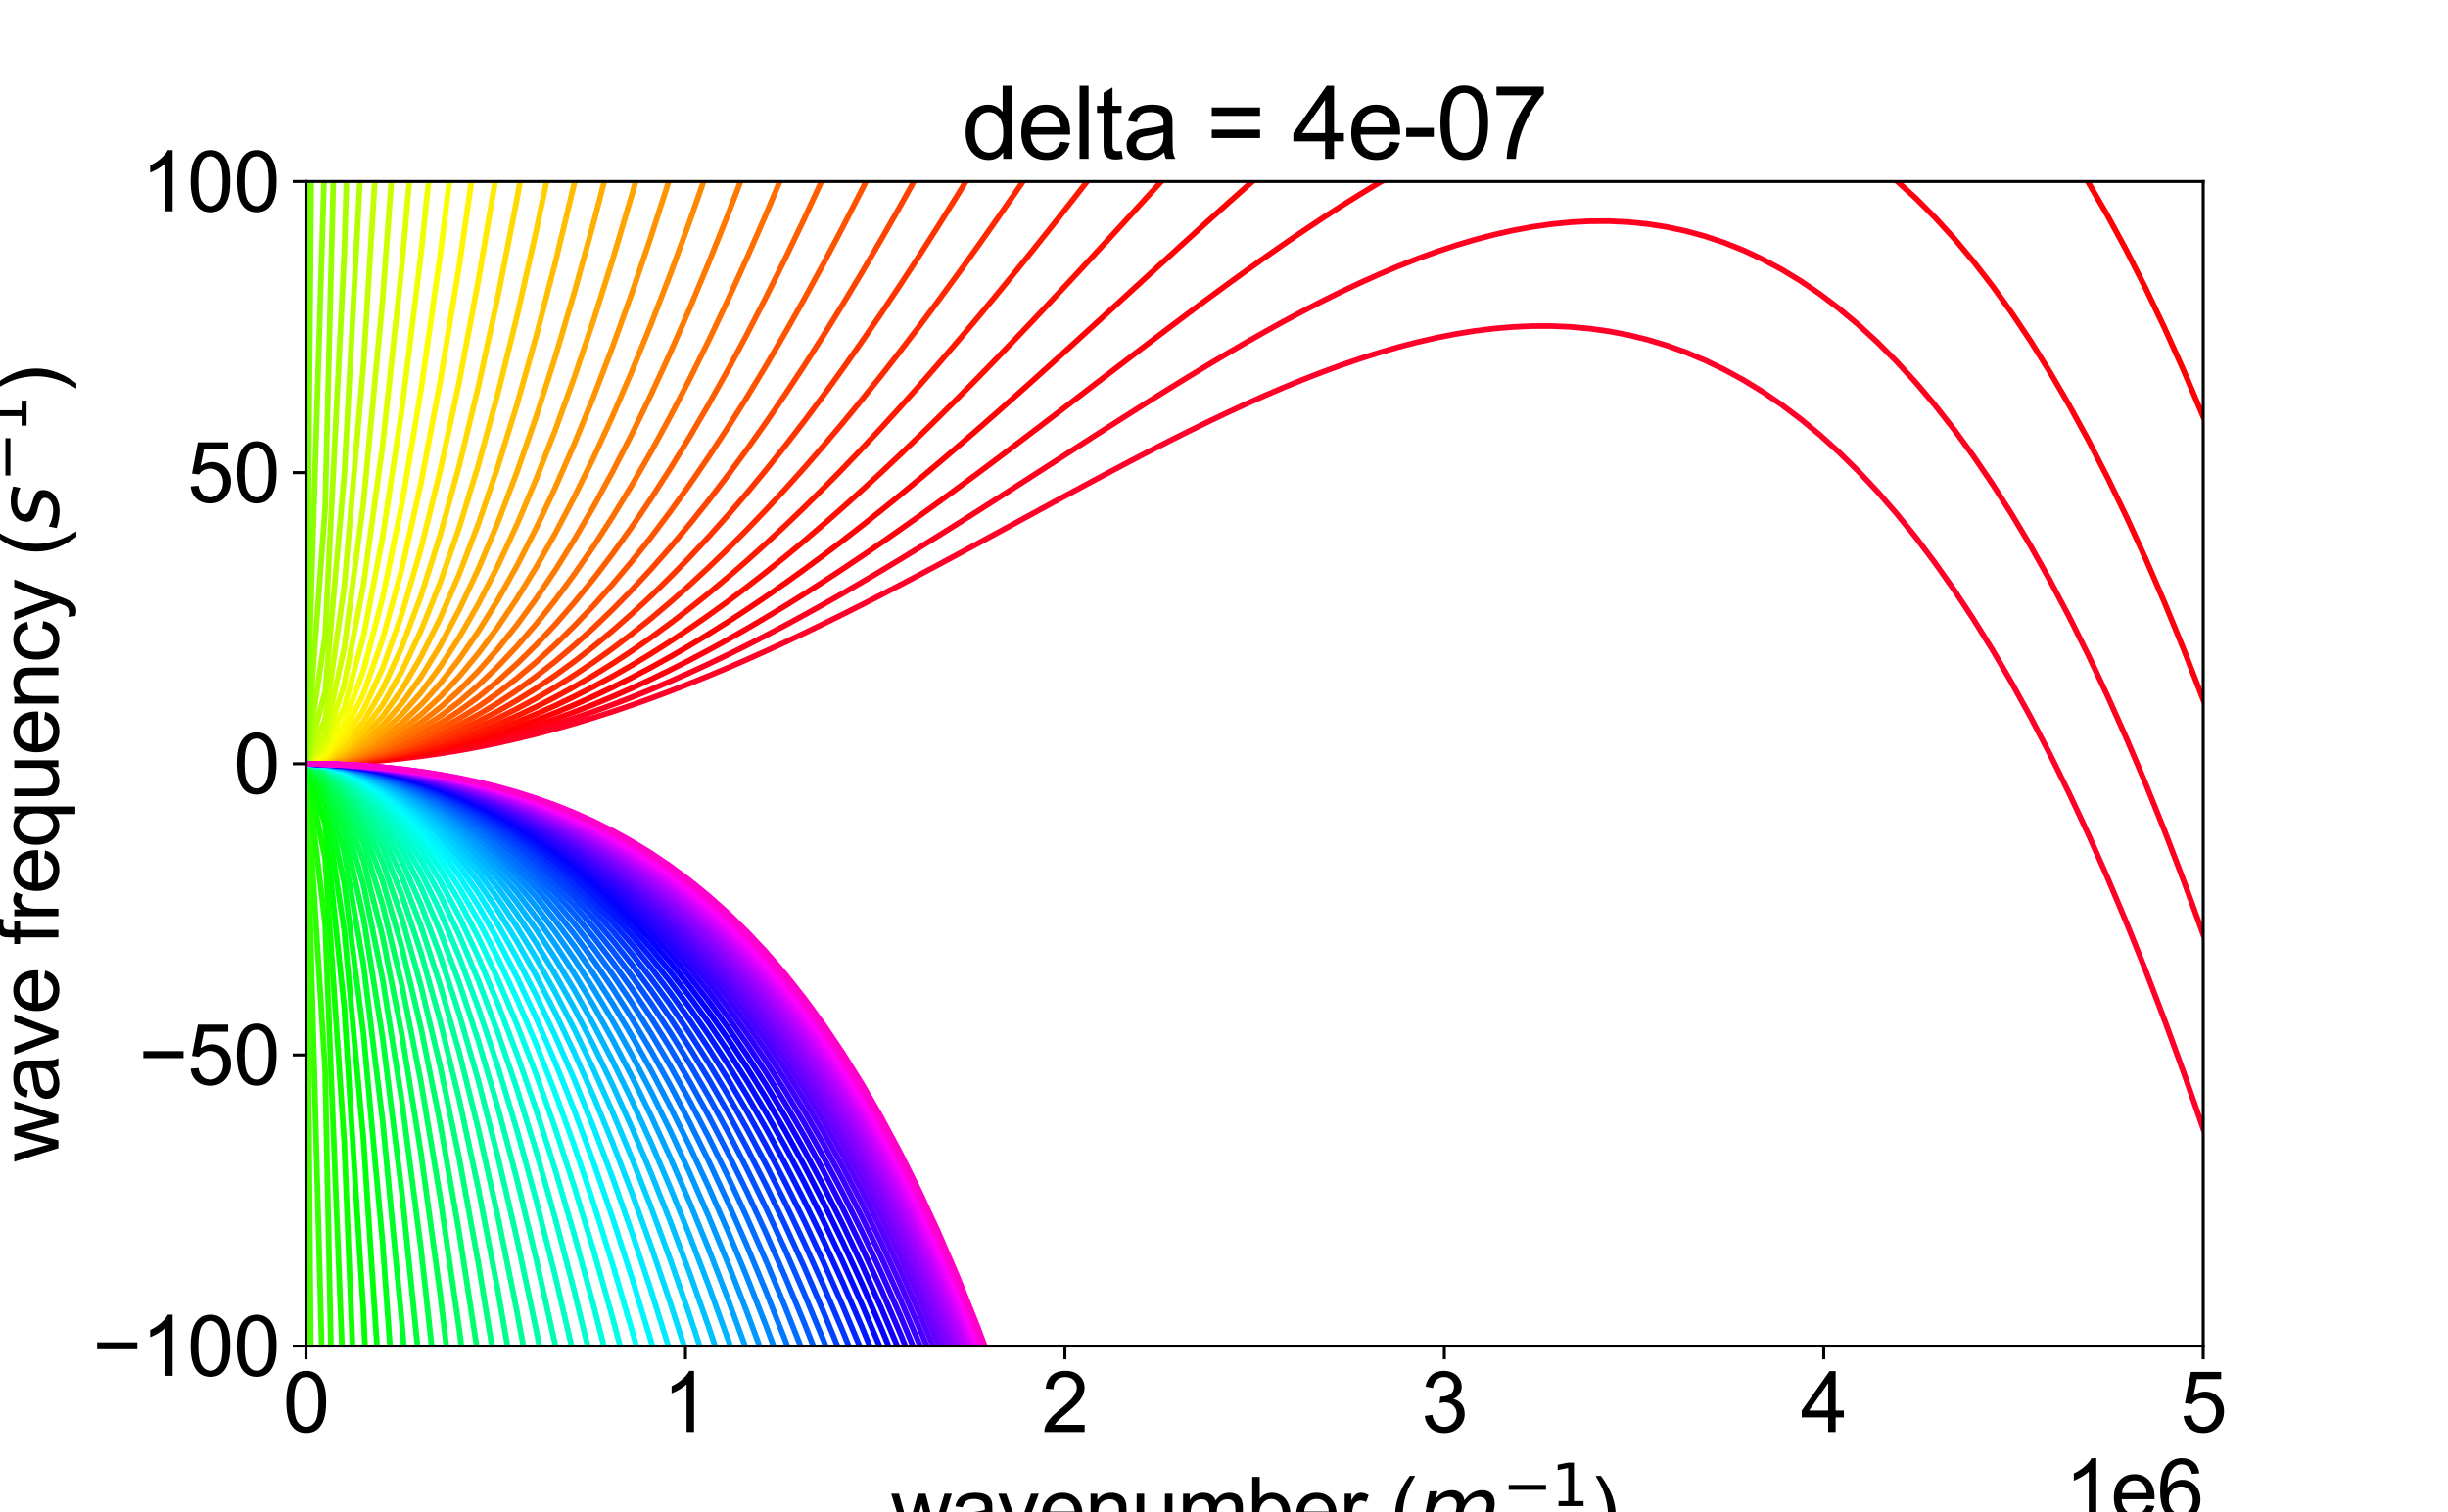 <?xml version="1.0" encoding="utf-8" standalone="no"?>
<!DOCTYPE svg PUBLIC "-//W3C//DTD SVG 1.1//EN"
  "http://www.w3.org/Graphics/SVG/1.1/DTD/svg11.dtd">
<svg height="400.32pt" version="1.1" viewBox="0 0 648 400.32" width="648pt" xmlns="http://www.w3.org/2000/svg" xmlns:xlink="http://www.w3.org/1999/xlink">
 <defs>
  <style type="text/css">*{stroke-linecap:butt;stroke-linejoin:round;}</style>
 </defs>
 <g id="figure_1">
  <g id="patch_1">
   <path d="M 0 400.32 
L 648 400.32 
L 648 0 
L 0 0 
z
" style="fill:#ffffff;"/>
  </g>
  <g id="axes_1">
   <g id="patch_2">
    <path d="M 81 356.285 
L 583.2 356.285 
L 583.2 48.038 
L 81 48.038 
z
" style="fill:#ffffff;"/>
   </g>
   <g id="matplotlib.axis_1">
    <g id="xtick_1">
     <g id="line2d_1">
      <defs>
       <path d="M 0 0 
L 0 3.5 
" id="m4969d5cd32" style="stroke:#000000;stroke-width:0.8;"/>
      </defs>
      <g>
       <use style="stroke:#000000;stroke-width:0.8;" x="81" xlink:href="#m4969d5cd32" y="356.285"/>
      </g>
     </g>
     <g id="text_1">
      <!-- 0 -->
      <g transform="translate(74.883 379.032)scale(0.22 -0.22)">
       <defs>
        <path d="M 266 2259 
Q 266 3072 433 3567 
Q 600 4063 929 4331 
Q 1259 4600 1759 4600 
Q 2128 4600 2406 4451 
Q 2684 4303 2865 4023 
Q 3047 3744 3150 3342 
Q 3253 2941 3253 2259 
Q 3253 1453 3087 958 
Q 2922 463 2592 192 
Q 2263 -78 1759 -78 
Q 1097 -78 719 397 
Q 266 969 266 2259 
z
M 844 2259 
Q 844 1131 1108 757 
Q 1372 384 1759 384 
Q 2147 384 2411 759 
Q 2675 1134 2675 2259 
Q 2675 3391 2411 3762 
Q 2147 4134 1753 4134 
Q 1366 4134 1134 3806 
Q 844 3388 844 2259 
z
" id="ArialMT-30" transform="scale(0.016)"/>
       </defs>
       <use xlink:href="#ArialMT-30"/>
      </g>
     </g>
    </g>
    <g id="xtick_2">
     <g id="line2d_2">
      <g>
       <use style="stroke:#000000;stroke-width:0.8;" x="181.44" xlink:href="#m4969d5cd32" y="356.285"/>
      </g>
     </g>
     <g id="text_2">
      <!-- 1 -->
      <g transform="translate(175.323 379.032)scale(0.22 -0.22)">
       <defs>
        <path d="M 2384 0 
L 1822 0 
L 1822 3584 
Q 1619 3391 1289 3197 
Q 959 3003 697 2906 
L 697 3450 
Q 1169 3672 1522 3987 
Q 1875 4303 2022 4600 
L 2384 4600 
L 2384 0 
z
" id="ArialMT-31" transform="scale(0.016)"/>
       </defs>
       <use xlink:href="#ArialMT-31"/>
      </g>
     </g>
    </g>
    <g id="xtick_3">
     <g id="line2d_3">
      <g>
       <use style="stroke:#000000;stroke-width:0.8;" x="281.88" xlink:href="#m4969d5cd32" y="356.285"/>
      </g>
     </g>
     <g id="text_3">
      <!-- 2 -->
      <g transform="translate(275.763 379.032)scale(0.22 -0.22)">
       <defs>
        <path d="M 3222 541 
L 3222 0 
L 194 0 
Q 188 203 259 391 
Q 375 700 629 1000 
Q 884 1300 1366 1694 
Q 2113 2306 2375 2664 
Q 2638 3022 2638 3341 
Q 2638 3675 2398 3904 
Q 2159 4134 1775 4134 
Q 1369 4134 1125 3890 
Q 881 3647 878 3216 
L 300 3275 
Q 359 3922 746 4261 
Q 1134 4600 1788 4600 
Q 2447 4600 2831 4234 
Q 3216 3869 3216 3328 
Q 3216 3053 3103 2787 
Q 2991 2522 2730 2228 
Q 2469 1934 1863 1422 
Q 1356 997 1212 845 
Q 1069 694 975 541 
L 3222 541 
z
" id="ArialMT-32" transform="scale(0.016)"/>
       </defs>
       <use xlink:href="#ArialMT-32"/>
      </g>
     </g>
    </g>
    <g id="xtick_4">
     <g id="line2d_4">
      <g>
       <use style="stroke:#000000;stroke-width:0.8;" x="382.32" xlink:href="#m4969d5cd32" y="356.285"/>
      </g>
     </g>
     <g id="text_4">
      <!-- 3 -->
      <g transform="translate(376.203 379.032)scale(0.22 -0.22)">
       <defs>
        <path d="M 269 1209 
L 831 1284 
Q 928 806 1161 595 
Q 1394 384 1728 384 
Q 2125 384 2398 659 
Q 2672 934 2672 1341 
Q 2672 1728 2419 1979 
Q 2166 2231 1775 2231 
Q 1616 2231 1378 2169 
L 1441 2663 
Q 1497 2656 1531 2656 
Q 1891 2656 2178 2843 
Q 2466 3031 2466 3422 
Q 2466 3731 2256 3934 
Q 2047 4138 1716 4138 
Q 1388 4138 1169 3931 
Q 950 3725 888 3313 
L 325 3413 
Q 428 3978 793 4289 
Q 1159 4600 1703 4600 
Q 2078 4600 2393 4439 
Q 2709 4278 2876 4000 
Q 3044 3722 3044 3409 
Q 3044 3113 2884 2869 
Q 2725 2625 2413 2481 
Q 2819 2388 3044 2092 
Q 3269 1797 3269 1353 
Q 3269 753 2831 336 
Q 2394 -81 1725 -81 
Q 1122 -81 723 278 
Q 325 638 269 1209 
z
" id="ArialMT-33" transform="scale(0.016)"/>
       </defs>
       <use xlink:href="#ArialMT-33"/>
      </g>
     </g>
    </g>
    <g id="xtick_5">
     <g id="line2d_5">
      <g>
       <use style="stroke:#000000;stroke-width:0.8;" x="482.76" xlink:href="#m4969d5cd32" y="356.285"/>
      </g>
     </g>
     <g id="text_5">
      <!-- 4 -->
      <g transform="translate(476.643 379.032)scale(0.22 -0.22)">
       <defs>
        <path d="M 2069 0 
L 2069 1097 
L 81 1097 
L 81 1613 
L 2172 4581 
L 2631 4581 
L 2631 1613 
L 3250 1613 
L 3250 1097 
L 2631 1097 
L 2631 0 
L 2069 0 
z
M 2069 1613 
L 2069 3678 
L 634 1613 
L 2069 1613 
z
" id="ArialMT-34" transform="scale(0.016)"/>
       </defs>
       <use xlink:href="#ArialMT-34"/>
      </g>
     </g>
    </g>
    <g id="xtick_6">
     <g id="line2d_6">
      <g>
       <use style="stroke:#000000;stroke-width:0.8;" x="583.2" xlink:href="#m4969d5cd32" y="356.285"/>
      </g>
     </g>
     <g id="text_6">
      <!-- 5 -->
      <g transform="translate(577.083 379.032)scale(0.22 -0.22)">
       <defs>
        <path d="M 266 1200 
L 856 1250 
Q 922 819 1161 601 
Q 1400 384 1738 384 
Q 2144 384 2425 690 
Q 2706 997 2706 1503 
Q 2706 1984 2436 2262 
Q 2166 2541 1728 2541 
Q 1456 2541 1237 2417 
Q 1019 2294 894 2097 
L 366 2166 
L 809 4519 
L 3088 4519 
L 3088 3981 
L 1259 3981 
L 1013 2750 
Q 1425 3038 1878 3038 
Q 2478 3038 2890 2622 
Q 3303 2206 3303 1553 
Q 3303 931 2941 478 
Q 2500 -78 1738 -78 
Q 1113 -78 717 272 
Q 322 622 266 1200 
z
" id="ArialMT-35" transform="scale(0.016)"/>
       </defs>
       <use xlink:href="#ArialMT-35"/>
      </g>
     </g>
    </g>
    <g id="text_7">
     <!-- wavenumber ($m^{-1}$) -->
     <g transform="translate(235.85 407.204)scale(0.22 -0.22)">
      <defs>
       <path d="M 1034 0 
L 19 3319 
L 600 3319 
L 1128 1403 
L 1325 691 
Q 1338 744 1497 1375 
L 2025 3319 
L 2603 3319 
L 3100 1394 
L 3266 759 
L 3456 1400 
L 4025 3319 
L 4572 3319 
L 3534 0 
L 2950 0 
L 2422 1988 
L 2294 2553 
L 1622 0 
L 1034 0 
z
" id="ArialMT-77" transform="scale(0.016)"/>
       <path d="M 2588 409 
Q 2275 144 1986 34 
Q 1697 -75 1366 -75 
Q 819 -75 525 192 
Q 231 459 231 875 
Q 231 1119 342 1320 
Q 453 1522 633 1644 
Q 813 1766 1038 1828 
Q 1203 1872 1538 1913 
Q 2219 1994 2541 2106 
Q 2544 2222 2544 2253 
Q 2544 2597 2384 2738 
Q 2169 2928 1744 2928 
Q 1347 2928 1158 2789 
Q 969 2650 878 2297 
L 328 2372 
Q 403 2725 575 2942 
Q 747 3159 1072 3276 
Q 1397 3394 1825 3394 
Q 2250 3394 2515 3294 
Q 2781 3194 2906 3042 
Q 3031 2891 3081 2659 
Q 3109 2516 3109 2141 
L 3109 1391 
Q 3109 606 3145 398 
Q 3181 191 3288 0 
L 2700 0 
Q 2613 175 2588 409 
z
M 2541 1666 
Q 2234 1541 1622 1453 
Q 1275 1403 1131 1340 
Q 988 1278 909 1158 
Q 831 1038 831 891 
Q 831 666 1001 516 
Q 1172 366 1500 366 
Q 1825 366 2078 508 
Q 2331 650 2450 897 
Q 2541 1088 2541 1459 
L 2541 1666 
z
" id="ArialMT-61" transform="scale(0.016)"/>
       <path d="M 1344 0 
L 81 3319 
L 675 3319 
L 1388 1331 
Q 1503 1009 1600 663 
Q 1675 925 1809 1294 
L 2547 3319 
L 3125 3319 
L 1869 0 
L 1344 0 
z
" id="ArialMT-76" transform="scale(0.016)"/>
       <path d="M 2694 1069 
L 3275 997 
Q 3138 488 2766 206 
Q 2394 -75 1816 -75 
Q 1088 -75 661 373 
Q 234 822 234 1631 
Q 234 2469 665 2931 
Q 1097 3394 1784 3394 
Q 2450 3394 2872 2941 
Q 3294 2488 3294 1666 
Q 3294 1616 3291 1516 
L 816 1516 
Q 847 969 1125 678 
Q 1403 388 1819 388 
Q 2128 388 2347 550 
Q 2566 713 2694 1069 
z
M 847 1978 
L 2700 1978 
Q 2663 2397 2488 2606 
Q 2219 2931 1791 2931 
Q 1403 2931 1139 2672 
Q 875 2413 847 1978 
z
" id="ArialMT-65" transform="scale(0.016)"/>
       <path d="M 422 0 
L 422 3319 
L 928 3319 
L 928 2847 
Q 1294 3394 1984 3394 
Q 2284 3394 2536 3286 
Q 2788 3178 2913 3003 
Q 3038 2828 3088 2588 
Q 3119 2431 3119 2041 
L 3119 0 
L 2556 0 
L 2556 2019 
Q 2556 2363 2490 2533 
Q 2425 2703 2258 2804 
Q 2091 2906 1866 2906 
Q 1506 2906 1245 2678 
Q 984 2450 984 1813 
L 984 0 
L 422 0 
z
" id="ArialMT-6e" transform="scale(0.016)"/>
       <path d="M 2597 0 
L 2597 488 
Q 2209 -75 1544 -75 
Q 1250 -75 995 37 
Q 741 150 617 320 
Q 494 491 444 738 
Q 409 903 409 1263 
L 409 3319 
L 972 3319 
L 972 1478 
Q 972 1038 1006 884 
Q 1059 663 1231 536 
Q 1403 409 1656 409 
Q 1909 409 2131 539 
Q 2353 669 2445 892 
Q 2538 1116 2538 1541 
L 2538 3319 
L 3100 3319 
L 3100 0 
L 2597 0 
z
" id="ArialMT-75" transform="scale(0.016)"/>
       <path d="M 422 0 
L 422 3319 
L 925 3319 
L 925 2853 
Q 1081 3097 1340 3245 
Q 1600 3394 1931 3394 
Q 2300 3394 2536 3241 
Q 2772 3088 2869 2813 
Q 3263 3394 3894 3394 
Q 4388 3394 4653 3120 
Q 4919 2847 4919 2278 
L 4919 0 
L 4359 0 
L 4359 2091 
Q 4359 2428 4304 2576 
Q 4250 2725 4106 2815 
Q 3963 2906 3769 2906 
Q 3419 2906 3187 2673 
Q 2956 2441 2956 1928 
L 2956 0 
L 2394 0 
L 2394 2156 
Q 2394 2531 2256 2718 
Q 2119 2906 1806 2906 
Q 1569 2906 1367 2781 
Q 1166 2656 1075 2415 
Q 984 2175 984 1722 
L 984 0 
L 422 0 
z
" id="ArialMT-6d" transform="scale(0.016)"/>
       <path d="M 941 0 
L 419 0 
L 419 4581 
L 981 4581 
L 981 2947 
Q 1338 3394 1891 3394 
Q 2197 3394 2470 3270 
Q 2744 3147 2920 2923 
Q 3097 2700 3197 2384 
Q 3297 2069 3297 1709 
Q 3297 856 2875 390 
Q 2453 -75 1863 -75 
Q 1275 -75 941 416 
L 941 0 
z
M 934 1684 
Q 934 1088 1097 822 
Q 1363 388 1816 388 
Q 2184 388 2453 708 
Q 2722 1028 2722 1663 
Q 2722 2313 2464 2622 
Q 2206 2931 1841 2931 
Q 1472 2931 1203 2611 
Q 934 2291 934 1684 
z
" id="ArialMT-62" transform="scale(0.016)"/>
       <path d="M 416 0 
L 416 3319 
L 922 3319 
L 922 2816 
Q 1116 3169 1280 3281 
Q 1444 3394 1641 3394 
Q 1925 3394 2219 3213 
L 2025 2691 
Q 1819 2813 1613 2813 
Q 1428 2813 1281 2702 
Q 1134 2591 1072 2394 
Q 978 2094 978 1738 
L 978 0 
L 416 0 
z
" id="ArialMT-72" transform="scale(0.016)"/>
       <path id="ArialMT-20" transform="scale(0.016)"/>
       <path d="M 1497 -1347 
Q 1031 -759 709 28 
Q 388 816 388 1659 
Q 388 2403 628 3084 
Q 909 3875 1497 4659 
L 1900 4659 
Q 1522 4009 1400 3731 
Q 1209 3300 1100 2831 
Q 966 2247 966 1656 
Q 966 153 1900 -1347 
L 1497 -1347 
z
" id="ArialMT-28" transform="scale(0.016)"/>
       <path d="M 5747 2113 
L 5338 0 
L 4763 0 
L 5166 2094 
Q 5191 2228 5203 2325 
Q 5216 2422 5216 2491 
Q 5216 2772 5059 2928 
Q 4903 3084 4622 3084 
Q 4203 3084 3875 2770 
Q 3547 2456 3450 1953 
L 3066 0 
L 2491 0 
L 2900 2094 
Q 2925 2209 2937 2307 
Q 2950 2406 2950 2484 
Q 2950 2769 2794 2926 
Q 2638 3084 2363 3084 
Q 1938 3084 1609 2770 
Q 1281 2456 1184 1953 
L 800 0 
L 225 0 
L 909 3500 
L 1484 3500 
L 1375 2956 
Q 1609 3263 1923 3423 
Q 2238 3584 2597 3584 
Q 2978 3584 3223 3384 
Q 3469 3184 3519 2828 
Q 3781 3197 4126 3390 
Q 4472 3584 4856 3584 
Q 5306 3584 5551 3325 
Q 5797 3066 5797 2591 
Q 5797 2488 5784 2364 
Q 5772 2241 5747 2113 
z
" id="DejaVuSans-Oblique-6d" transform="scale(0.016)"/>
       <path d="M 678 2272 
L 4684 2272 
L 4684 1741 
L 678 1741 
L 678 2272 
z
" id="DejaVuSans-2212" transform="scale(0.016)"/>
       <path d="M 794 531 
L 1825 531 
L 1825 4091 
L 703 3866 
L 703 4441 
L 1819 4666 
L 2450 4666 
L 2450 531 
L 3481 531 
L 3481 0 
L 794 0 
L 794 531 
z
" id="DejaVuSans-31" transform="scale(0.016)"/>
       <path d="M 791 -1347 
L 388 -1347 
Q 1322 153 1322 1656 
Q 1322 2244 1188 2822 
Q 1081 3291 891 3722 
Q 769 4003 388 4659 
L 791 4659 
Q 1378 3875 1659 3084 
Q 1900 2403 1900 1659 
Q 1900 816 1576 28 
Q 1253 -759 791 -1347 
z
" id="ArialMT-29" transform="scale(0.016)"/>
      </defs>
      <use transform="translate(0 0.684)" xlink:href="#ArialMT-77"/>
      <use transform="translate(72.217 0.684)" xlink:href="#ArialMT-61"/>
      <use transform="translate(127.832 0.684)" xlink:href="#ArialMT-76"/>
      <use transform="translate(177.832 0.684)" xlink:href="#ArialMT-65"/>
      <use transform="translate(233.447 0.684)" xlink:href="#ArialMT-6e"/>
      <use transform="translate(289.062 0.684)" xlink:href="#ArialMT-75"/>
      <use transform="translate(344.678 0.684)" xlink:href="#ArialMT-6d"/>
      <use transform="translate(427.979 0.684)" xlink:href="#ArialMT-62"/>
      <use transform="translate(483.594 0.684)" xlink:href="#ArialMT-65"/>
      <use transform="translate(539.209 0.684)" xlink:href="#ArialMT-72"/>
      <use transform="translate(572.51 0.684)" xlink:href="#ArialMT-20"/>
      <use transform="translate(600.293 0.684)" xlink:href="#ArialMT-28"/>
      <use transform="translate(633.594 0.684)" xlink:href="#DejaVuSans-Oblique-6d"/>
      <use transform="translate(735.656 38.966)scale(0.7)" xlink:href="#DejaVuSans-2212"/>
      <use transform="translate(794.308 38.966)scale(0.7)" xlink:href="#DejaVuSans-31"/>
      <use transform="translate(841.579 0.684)" xlink:href="#ArialMT-29"/>
     </g>
    </g>
    <g id="text_8">
     <!-- 1e6 -->
     <g transform="translate(546.498 402.152)scale(0.22 -0.22)">
      <defs>
       <path d="M 3184 3459 
L 2625 3416 
Q 2550 3747 2413 3897 
Q 2184 4138 1850 4138 
Q 1581 4138 1378 3988 
Q 1113 3794 959 3422 
Q 806 3050 800 2363 
Q 1003 2672 1297 2822 
Q 1591 2972 1913 2972 
Q 2475 2972 2870 2558 
Q 3266 2144 3266 1488 
Q 3266 1056 3080 686 
Q 2894 316 2569 119 
Q 2244 -78 1831 -78 
Q 1128 -78 684 439 
Q 241 956 241 2144 
Q 241 3472 731 4075 
Q 1159 4600 1884 4600 
Q 2425 4600 2770 4297 
Q 3116 3994 3184 3459 
z
M 888 1484 
Q 888 1194 1011 928 
Q 1134 663 1356 523 
Q 1578 384 1822 384 
Q 2178 384 2434 671 
Q 2691 959 2691 1453 
Q 2691 1928 2437 2201 
Q 2184 2475 1800 2475 
Q 1419 2475 1153 2201 
Q 888 1928 888 1484 
z
" id="ArialMT-36" transform="scale(0.016)"/>
      </defs>
      <use xlink:href="#ArialMT-31"/>
      <use x="55.615" xlink:href="#ArialMT-65"/>
      <use x="111.23" xlink:href="#ArialMT-36"/>
     </g>
    </g>
   </g>
   <g id="matplotlib.axis_2">
    <g id="ytick_1">
     <g id="line2d_7">
      <defs>
       <path d="M 0 0 
L -3.5 0 
" id="m5a744dc7dd" style="stroke:#000000;stroke-width:0.8;"/>
      </defs>
      <g>
       <use style="stroke:#000000;stroke-width:0.8;" x="81" xlink:href="#m5a744dc7dd" y="356.285"/>
      </g>
     </g>
     <g id="text_9">
      <!-- −100 -->
      <g transform="translate(24.448 364.158)scale(0.22 -0.22)">
       <defs>
        <path d="M 3381 1997 
L 356 1997 
L 356 2522 
L 3381 2522 
L 3381 1997 
z
" id="ArialMT-2212" transform="scale(0.016)"/>
       </defs>
       <use xlink:href="#ArialMT-2212"/>
       <use x="58.398" xlink:href="#ArialMT-31"/>
       <use x="114.014" xlink:href="#ArialMT-30"/>
       <use x="169.629" xlink:href="#ArialMT-30"/>
      </g>
     </g>
    </g>
    <g id="ytick_2">
     <g id="line2d_8">
      <g>
       <use style="stroke:#000000;stroke-width:0.8;" x="81" xlink:href="#m5a744dc7dd" y="279.223"/>
      </g>
     </g>
     <g id="text_10">
      <!-- −50 -->
      <g transform="translate(36.682 287.097)scale(0.22 -0.22)">
       <use xlink:href="#ArialMT-2212"/>
       <use x="58.398" xlink:href="#ArialMT-35"/>
       <use x="114.014" xlink:href="#ArialMT-30"/>
      </g>
     </g>
    </g>
    <g id="ytick_3">
     <g id="line2d_9">
      <g>
       <use style="stroke:#000000;stroke-width:0.8;" x="81" xlink:href="#m5a744dc7dd" y="202.162"/>
      </g>
     </g>
     <g id="text_11">
      <!-- 0 -->
      <g transform="translate(61.766 210.035)scale(0.22 -0.22)">
       <use xlink:href="#ArialMT-30"/>
      </g>
     </g>
    </g>
    <g id="ytick_4">
     <g id="line2d_10">
      <g>
       <use style="stroke:#000000;stroke-width:0.8;" x="81" xlink:href="#m5a744dc7dd" y="125.1"/>
      </g>
     </g>
     <g id="text_12">
      <!-- 50 -->
      <g transform="translate(49.532 132.974)scale(0.22 -0.22)">
       <use xlink:href="#ArialMT-35"/>
       <use x="55.615" xlink:href="#ArialMT-30"/>
      </g>
     </g>
    </g>
    <g id="ytick_5">
     <g id="line2d_11">
      <g>
       <use style="stroke:#000000;stroke-width:0.8;" x="81" xlink:href="#m5a744dc7dd" y="48.038"/>
      </g>
     </g>
     <g id="text_13">
      <!-- 100 -->
      <g transform="translate(37.298 55.912)scale(0.22 -0.22)">
       <use xlink:href="#ArialMT-31"/>
       <use x="55.615" xlink:href="#ArialMT-30"/>
       <use x="111.23" xlink:href="#ArialMT-30"/>
      </g>
     </g>
    </g>
    <g id="text_14">
     <!-- wave frequency ($s^{-1}$) -->
     <g transform="translate(15.608 307.542)rotate(-90)scale(0.22 -0.22)">
      <defs>
       <path d="M 556 0 
L 556 2881 
L 59 2881 
L 59 3319 
L 556 3319 
L 556 3672 
Q 556 4006 616 4169 
Q 697 4388 901 4523 
Q 1106 4659 1475 4659 
Q 1713 4659 2000 4603 
L 1916 4113 
Q 1741 4144 1584 4144 
Q 1328 4144 1222 4034 
Q 1116 3925 1116 3625 
L 1116 3319 
L 1763 3319 
L 1763 2881 
L 1116 2881 
L 1116 0 
L 556 0 
z
" id="ArialMT-66" transform="scale(0.016)"/>
       <path d="M 2538 -1272 
L 2538 353 
Q 2406 169 2170 47 
Q 1934 -75 1669 -75 
Q 1078 -75 651 397 
Q 225 869 225 1691 
Q 225 2191 398 2587 
Q 572 2984 901 3189 
Q 1231 3394 1625 3394 
Q 2241 3394 2594 2875 
L 2594 3319 
L 3100 3319 
L 3100 -1272 
L 2538 -1272 
z
M 803 1669 
Q 803 1028 1072 708 
Q 1341 388 1716 388 
Q 2075 388 2334 692 
Q 2594 997 2594 1619 
Q 2594 2281 2320 2615 
Q 2047 2950 1678 2950 
Q 1313 2950 1058 2639 
Q 803 2328 803 1669 
z
" id="ArialMT-71" transform="scale(0.016)"/>
       <path d="M 2588 1216 
L 3141 1144 
Q 3050 572 2676 248 
Q 2303 -75 1759 -75 
Q 1078 -75 664 370 
Q 250 816 250 1647 
Q 250 2184 428 2587 
Q 606 2991 970 3192 
Q 1334 3394 1763 3394 
Q 2303 3394 2647 3120 
Q 2991 2847 3088 2344 
L 2541 2259 
Q 2463 2594 2264 2762 
Q 2066 2931 1784 2931 
Q 1359 2931 1093 2626 
Q 828 2322 828 1663 
Q 828 994 1084 691 
Q 1341 388 1753 388 
Q 2084 388 2306 591 
Q 2528 794 2588 1216 
z
" id="ArialMT-63" transform="scale(0.016)"/>
       <path d="M 397 -1278 
L 334 -750 
Q 519 -800 656 -800 
Q 844 -800 956 -737 
Q 1069 -675 1141 -563 
Q 1194 -478 1313 -144 
Q 1328 -97 1363 -6 
L 103 3319 
L 709 3319 
L 1400 1397 
Q 1534 1031 1641 628 
Q 1738 1016 1872 1384 
L 2581 3319 
L 3144 3319 
L 1881 -56 
Q 1678 -603 1566 -809 
Q 1416 -1088 1222 -1217 
Q 1028 -1347 759 -1347 
Q 597 -1347 397 -1278 
z
" id="ArialMT-79" transform="scale(0.016)"/>
       <path d="M 3200 3397 
L 3091 2853 
Q 2863 2978 2609 3040 
Q 2356 3103 2088 3103 
Q 1634 3103 1373 2948 
Q 1113 2794 1113 2528 
Q 1113 2219 1719 2053 
Q 1766 2041 1788 2034 
L 1972 1978 
Q 2547 1819 2739 1644 
Q 2931 1469 2931 1166 
Q 2931 609 2489 259 
Q 2047 -91 1331 -91 
Q 1053 -91 747 -37 
Q 441 16 72 128 
L 184 722 
Q 500 559 806 475 
Q 1113 391 1394 391 
Q 1816 391 2080 572 
Q 2344 753 2344 1031 
Q 2344 1331 1650 1516 
L 1591 1531 
L 1394 1581 
Q 956 1697 753 1886 
Q 550 2075 550 2369 
Q 550 2928 970 3256 
Q 1391 3584 2113 3584 
Q 2397 3584 2667 3537 
Q 2938 3491 3200 3397 
z
" id="DejaVuSans-Oblique-73" transform="scale(0.016)"/>
      </defs>
      <use transform="translate(0 0.684)" xlink:href="#ArialMT-77"/>
      <use transform="translate(72.217 0.684)" xlink:href="#ArialMT-61"/>
      <use transform="translate(127.832 0.684)" xlink:href="#ArialMT-76"/>
      <use transform="translate(177.832 0.684)" xlink:href="#ArialMT-65"/>
      <use transform="translate(233.447 0.684)" xlink:href="#ArialMT-20"/>
      <use transform="translate(261.23 0.684)" xlink:href="#ArialMT-66"/>
      <use transform="translate(289.014 0.684)" xlink:href="#ArialMT-72"/>
      <use transform="translate(322.314 0.684)" xlink:href="#ArialMT-65"/>
      <use transform="translate(377.93 0.684)" xlink:href="#ArialMT-71"/>
      <use transform="translate(433.545 0.684)" xlink:href="#ArialMT-75"/>
      <use transform="translate(489.16 0.684)" xlink:href="#ArialMT-65"/>
      <use transform="translate(544.775 0.684)" xlink:href="#ArialMT-6e"/>
      <use transform="translate(600.391 0.684)" xlink:href="#ArialMT-63"/>
      <use transform="translate(650.391 0.684)" xlink:href="#ArialMT-79"/>
      <use transform="translate(700.391 0.684)" xlink:href="#ArialMT-20"/>
      <use transform="translate(728.174 0.684)" xlink:href="#ArialMT-28"/>
      <use transform="translate(761.475 0.684)" xlink:href="#DejaVuSans-Oblique-73"/>
      <use transform="translate(818.224 38.966)scale(0.7)" xlink:href="#DejaVuSans-2212"/>
      <use transform="translate(876.876 38.966)scale(0.7)" xlink:href="#DejaVuSans-31"/>
      <use transform="translate(924.147 0.684)" xlink:href="#ArialMT-29"/>
     </g>
    </g>
   </g>
   <g id="line2d_12">
    <path clip-path="url(#p24e4144fb2)" d="M 81 202.162 
L 86.073 202.106 
L 91.145 201.939 
L 96.218 201.661 
L 101.291 201.273 
L 106.364 200.774 
L 111.436 200.166 
L 116.509 199.45 
L 121.582 198.626 
L 126.655 197.696 
L 131.727 196.662 
L 136.8 195.524 
L 141.873 194.284 
L 146.945 192.945 
L 152.018 191.508 
L 157.091 189.975 
L 162.164 188.349 
L 167.236 186.632 
L 172.309 184.827 
L 177.382 182.937 
L 182.455 180.964 
L 187.527 178.912 
L 192.6 176.785 
L 197.673 174.584 
L 202.745 172.315 
L 207.818 169.981 
L 212.891 167.585 
L 217.964 165.133 
L 223.036 162.627 
L 228.109 160.074 
L 233.182 157.476 
L 238.255 154.839 
L 243.327 152.168 
L 248.4 149.468 
L 253.473 146.744 
L 258.545 144.001 
L 263.618 141.245 
L 268.691 138.482 
L 273.764 135.717 
L 278.836 132.957 
L 283.909 130.208 
L 288.982 127.476 
L 294.055 124.767 
L 299.127 122.088 
L 304.2 119.446 
L 309.273 116.849 
L 314.345 114.302 
L 319.418 111.814 
L 324.491 109.392 
L 329.564 107.043 
L 334.636 104.776 
L 339.709 102.598 
L 344.782 100.517 
L 349.855 98.542 
L 354.927 96.68 
L 360 94.942 
L 365.073 93.334 
L 370.145 91.867 
L 375.218 90.55 
L 380.291 89.391 
L 385.364 88.399 
L 390.436 87.586 
L 395.509 86.959 
L 400.582 86.53 
L 405.655 86.307 
L 410.727 86.302 
L 415.8 86.525 
L 420.873 86.985 
L 425.945 87.695 
L 431.018 88.664 
L 436.091 89.904 
L 441.164 91.425 
L 446.236 93.24 
L 451.309 95.359 
L 456.382 97.794 
L 461.455 100.557 
L 466.527 103.66 
L 471.6 107.116 
L 476.673 110.935 
L 481.745 115.131 
L 486.818 119.717 
L 491.891 124.705 
L 496.964 130.108 
L 502.036 135.938 
L 507.109 142.211 
L 512.182 148.938 
L 517.255 156.133 
L 522.327 163.81 
L 527.4 171.983 
L 532.473 180.666 
L 537.545 189.873 
L 542.618 199.619 
L 547.691 209.918 
L 552.764 220.784 
L 557.836 232.233 
L 562.909 244.279 
L 567.982 256.938 
L 573.055 270.225 
L 578.127 284.156 
L 583.2 298.745 
" style="fill:none;stroke:#ff0029;stroke-linecap:square;stroke-width:1.5;"/>
   </g>
   <g id="line2d_13">
    <path clip-path="url(#p24e4144fb2)" d="M 81 202.162 
L 86.073 202.099 
L 91.145 201.91 
L 96.218 201.596 
L 101.291 201.157 
L 106.364 200.593 
L 111.436 199.905 
L 116.509 199.095 
L 121.582 198.163 
L 126.655 197.11 
L 131.727 195.939 
L 136.8 194.649 
L 141.873 193.244 
L 146.945 191.725 
L 152.018 190.094 
L 157.091 188.353 
L 162.164 186.506 
L 167.236 184.553 
L 172.309 182.499 
L 177.382 180.345 
L 182.455 178.096 
L 187.527 175.754 
L 192.6 173.322 
L 197.673 170.805 
L 202.745 168.206 
L 207.818 165.528 
L 212.891 162.776 
L 217.964 159.955 
L 223.036 157.067 
L 228.109 154.119 
L 233.182 151.115 
L 238.255 148.059 
L 243.327 144.956 
L 248.4 141.813 
L 253.473 138.634 
L 258.545 135.424 
L 263.618 132.19 
L 268.691 128.937 
L 273.764 125.672 
L 278.836 122.4 
L 283.909 119.128 
L 288.982 115.863 
L 294.055 112.61 
L 299.127 109.378 
L 304.2 106.173 
L 309.273 103.002 
L 314.345 99.872 
L 319.418 96.792 
L 324.491 93.769 
L 329.564 90.81 
L 334.636 87.924 
L 339.709 85.119 
L 344.782 82.403 
L 349.855 79.784 
L 354.927 77.272 
L 360 74.876 
L 365.073 72.603 
L 370.145 70.465 
L 375.218 68.469 
L 380.291 66.625 
L 385.364 64.943 
L 390.436 63.433 
L 395.509 62.105 
L 400.582 60.969 
L 405.655 60.035 
L 410.727 59.314 
L 415.8 58.816 
L 420.873 58.553 
L 425.945 58.535 
L 431.018 58.774 
L 436.091 59.28 
L 441.164 60.066 
L 446.236 61.143 
L 451.309 62.522 
L 456.382 64.216 
L 461.455 66.237 
L 466.527 68.598 
L 471.6 71.31 
L 476.673 74.386 
L 481.745 77.84 
L 486.818 81.684 
L 491.891 85.931 
L 496.964 90.595 
L 502.036 95.688 
L 507.109 101.226 
L 512.182 107.221 
L 517.255 113.688 
L 522.327 120.64 
L 527.4 128.093 
L 532.473 136.059 
L 537.545 144.555 
L 542.618 153.595 
L 547.691 163.193 
L 552.764 173.366 
L 557.836 184.128 
L 562.909 195.494 
L 567.982 207.481 
L 573.055 220.104 
L 578.127 233.379 
L 583.2 247.322 
" style="fill:none;stroke:#ff001e;stroke-linecap:square;stroke-width:1.5;"/>
   </g>
   <g id="line2d_14">
    <path clip-path="url(#p24e4144fb2)" d="M 81 202.162 
L 86.073 202.09 
L 91.145 201.876 
L 96.218 201.52 
L 101.291 201.023 
L 106.364 200.383 
L 111.436 199.604 
L 116.509 198.685 
L 121.582 197.627 
L 126.655 196.433 
L 131.727 195.102 
L 136.8 193.638 
L 141.873 192.041 
L 146.945 190.314 
L 152.018 188.459 
L 157.091 186.477 
L 162.164 184.373 
L 167.236 182.148 
L 172.309 179.804 
L 177.382 177.346 
L 182.455 174.776 
L 187.527 172.097 
L 192.6 169.313 
L 197.673 166.428 
L 202.745 163.445 
L 207.818 160.369 
L 212.891 157.204 
L 217.964 153.953 
L 223.036 150.622 
L 228.109 147.215 
L 233.182 143.738 
L 238.255 140.194 
L 243.327 136.589 
L 248.4 132.93 
L 253.473 129.22 
L 258.545 125.466 
L 263.618 121.674 
L 268.691 117.85 
L 273.764 114 
L 278.836 110.13 
L 283.909 106.247 
L 288.982 102.358 
L 294.055 98.469 
L 299.127 94.589 
L 304.2 90.723 
L 309.273 86.879 
L 314.345 83.065 
L 319.418 79.289 
L 324.491 75.559 
L 329.564 71.882 
L 334.636 68.267 
L 339.709 64.723 
L 344.782 61.257 
L 349.855 57.879 
L 354.927 54.598 
L 360 51.423 
L 365.073 48.363 
L 370.145 45.427 
L 375.218 42.625 
L 380.291 39.968 
L 385.364 37.464 
L 390.436 35.125 
L 395.509 32.959 
L 400.582 30.979 
L 405.655 29.194 
L 410.727 27.616 
L 415.8 26.254 
L 420.873 25.122 
L 425.945 24.229 
L 431.018 23.587 
L 436.091 23.208 
L 441.164 23.104 
L 446.236 23.287 
L 451.309 23.769 
L 456.382 24.562 
L 461.455 25.68 
L 466.527 27.133 
L 471.6 28.936 
L 476.673 31.102 
L 481.745 33.643 
L 486.818 36.573 
L 491.891 39.906 
L 496.964 43.656 
L 502.036 47.835 
L 507.109 52.458 
L 512.182 57.54 
L 517.255 63.095 
L 522.327 69.138 
L 527.4 75.682 
L 532.473 82.744 
L 537.545 90.337 
L 542.618 98.478 
L 547.691 107.182 
L 552.764 116.465 
L 557.836 126.341 
L 562.909 136.827 
L 567.982 147.94 
L 573.055 159.695 
L 578.127 172.109 
L 583.2 185.199 
" style="fill:none;stroke:#ff000e;stroke-linecap:square;stroke-width:1.5;"/>
   </g>
   <g id="line2d_15">
    <path clip-path="url(#p24e4144fb2)" d="M 81 202.162 
L 86.073 202.081 
L 91.145 201.838 
L 96.218 201.433 
L 101.291 200.867 
L 106.364 200.14 
L 111.436 199.254 
L 116.509 198.208 
L 121.582 197.005 
L 126.655 195.646 
L 131.727 194.131 
L 136.8 192.463 
L 141.873 190.644 
L 146.945 188.675 
L 152.018 186.56 
L 157.091 184.299 
L 162.164 181.896 
L 167.236 179.353 
L 172.309 176.674 
L 177.382 173.861 
L 182.455 170.917 
L 187.527 167.847 
L 192.6 164.653 
L 197.673 161.34 
L 202.745 157.911 
L 207.818 154.371 
L 212.891 150.723 
L 217.964 146.973 
L 223.036 143.124 
L 228.109 139.182 
L 233.182 135.152 
L 238.255 131.039 
L 243.327 126.848 
L 248.4 122.585 
L 253.473 118.256 
L 258.545 113.865 
L 263.618 109.421 
L 268.691 104.927 
L 273.764 100.392 
L 278.836 95.822 
L 283.909 91.223 
L 288.982 86.602 
L 294.055 81.967 
L 299.127 77.324 
L 304.2 72.682 
L 309.273 68.047 
L 314.345 63.428 
L 319.418 58.833 
L 324.491 54.269 
L 329.564 49.746 
L 334.636 45.271 
L 339.709 40.853 
L 344.782 36.502 
L 349.855 32.225 
L 354.927 28.034 
L 360 23.936 
L 365.073 19.941 
L 370.145 16.059 
L 375.218 12.3 
L 380.291 8.675 
L 385.364 5.193 
L 390.436 1.864 
L 395.029 -1 
M 512.926 -1 
L 517.255 2.774 
L 522.327 7.684 
L 527.4 13.097 
L 532.473 19.026 
L 537.545 25.489 
L 542.618 32.5 
L 547.691 40.075 
L 552.764 48.232 
L 557.836 56.985 
L 562.909 66.351 
L 567.982 76.347 
L 573.055 86.99 
L 578.127 98.296 
L 583.2 110.282 
" style="fill:none;stroke:#ff0003;stroke-linecap:square;stroke-width:1.5;"/>
   </g>
   <g id="line2d_16">
    <path clip-path="url(#p24e4144fb2)" d="M 81 202.162 
L 86.073 202.069 
L 91.145 201.792 
L 96.218 201.331 
L 101.291 200.686 
L 106.364 199.857 
L 111.436 198.846 
L 116.509 197.653 
L 121.582 196.28 
L 126.655 194.729 
L 131.727 192.999 
L 136.8 191.094 
L 141.873 189.016 
L 146.945 186.765 
L 152.018 184.345 
L 157.091 181.758 
L 162.164 179.007 
L 167.236 176.094 
L 172.309 173.022 
L 177.382 169.795 
L 182.455 166.416 
L 187.527 162.888 
L 192.6 159.216 
L 197.673 155.402 
L 202.745 151.451 
L 207.818 147.368 
L 212.891 143.157 
L 217.964 138.821 
L 223.036 134.367 
L 228.109 129.799 
L 233.182 125.122 
L 238.255 120.342 
L 243.327 115.464 
L 248.4 110.494 
L 253.473 105.437 
L 258.545 100.3 
L 263.618 95.089 
L 268.691 89.81 
L 273.764 84.47 
L 278.836 79.076 
L 283.909 73.635 
L 288.982 68.154 
L 294.055 62.639 
L 299.127 57.099 
L 304.2 51.542 
L 309.273 45.975 
L 314.345 40.406 
L 319.418 34.843 
L 324.491 29.295 
L 329.564 23.771 
L 334.636 18.279 
L 339.709 12.827 
L 344.782 7.427 
L 349.855 2.085 
L 352.823 -1 
M 572.77 -1 
L 573.055 -0.482 
L 578.127 9.418 
L 583.2 20.001 
" style="fill:none;stroke:#ff0d00;stroke-linecap:square;stroke-width:1.5;"/>
   </g>
   <g id="line2d_17">
    <path clip-path="url(#p24e4144fb2)" d="M 81 202.162 
L 86.073 202.056 
L 91.145 201.739 
L 96.218 201.211 
L 101.291 200.473 
L 106.364 199.525 
L 111.436 198.368 
L 116.509 197.003 
L 121.582 195.432 
L 126.655 193.655 
L 131.727 191.674 
L 136.8 189.492 
L 141.873 187.109 
L 146.945 184.528 
L 152.018 181.752 
L 157.091 178.783 
L 162.164 175.624 
L 167.236 172.277 
L 172.309 168.745 
L 177.382 165.033 
L 182.455 161.142 
L 187.527 157.078 
L 192.6 152.843 
L 197.673 148.442 
L 202.745 143.879 
L 207.818 139.159 
L 212.891 134.285 
L 217.964 129.263 
L 223.036 124.097 
L 228.109 118.793 
L 233.182 113.356 
L 238.255 107.791 
L 243.327 102.104 
L 248.4 96.302 
L 253.473 90.389 
L 258.545 84.372 
L 263.618 78.259 
L 268.691 72.054 
L 273.764 65.765 
L 278.836 59.4 
L 283.909 52.965 
L 288.982 46.467 
L 294.055 39.914 
L 299.127 33.314 
L 304.2 26.675 
L 309.273 20.004 
L 314.345 13.311 
L 319.418 6.603 
L 324.491 -0.111 
L 325.163 -1 
" style="fill:none;stroke:#ff1800;stroke-linecap:square;stroke-width:1.5;"/>
   </g>
   <g id="line2d_18">
    <path clip-path="url(#p24e4144fb2)" d="M 81 202.162 
L 86.073 202.04 
L 91.145 201.677 
L 96.218 201.071 
L 101.291 200.223 
L 106.364 199.135 
L 111.436 197.807 
L 116.509 196.239 
L 121.582 194.434 
L 126.655 192.392 
L 131.727 190.115 
L 136.8 187.606 
L 141.873 184.866 
L 146.945 181.897 
L 152.018 178.701 
L 157.091 175.282 
L 162.164 171.642 
L 167.236 167.784 
L 172.309 163.711 
L 177.382 159.427 
L 182.455 154.934 
L 187.527 150.238 
L 192.6 145.341 
L 197.673 140.248 
L 202.745 134.963 
L 207.818 129.49 
L 212.891 123.835 
L 217.964 118.003 
L 223.036 111.997 
L 228.109 105.824 
L 233.182 99.489 
L 238.255 92.998 
L 243.327 86.356 
L 248.4 79.569 
L 253.473 72.645 
L 258.545 65.588 
L 263.618 58.406 
L 268.691 51.106 
L 273.764 43.694 
L 278.836 36.178 
L 283.909 28.566 
L 288.982 20.863 
L 294.055 13.079 
L 299.127 5.222 
L 303.111 -1 
" style="fill:none;stroke:#ff2800;stroke-linecap:square;stroke-width:1.5;"/>
   </g>
   <g id="line2d_19">
    <path clip-path="url(#p24e4144fb2)" d="M 81 202.162 
L 86.073 202.022 
L 91.145 201.603 
L 96.218 200.905 
L 101.291 199.928 
L 106.364 198.674 
L 111.436 197.143 
L 116.509 195.335 
L 121.582 193.254 
L 126.655 190.899 
L 131.727 188.272 
L 136.8 185.377 
L 141.873 182.213 
L 146.945 178.785 
L 152.018 175.093 
L 157.091 171.142 
L 162.164 166.933 
L 167.236 162.47 
L 172.309 157.756 
L 177.382 152.795 
L 182.455 147.59 
L 187.527 142.144 
L 192.6 136.463 
L 197.673 130.55 
L 202.745 124.41 
L 207.818 118.047 
L 212.891 111.466 
L 217.964 104.672 
L 223.036 97.671 
L 228.109 90.467 
L 233.182 83.067 
L 238.255 75.476 
L 243.327 67.701 
L 248.4 59.746 
L 253.473 51.62 
L 258.545 43.328 
L 263.618 34.877 
L 268.691 26.275 
L 273.764 17.528 
L 278.836 8.643 
L 283.909 -0.371 
L 284.258 -1 
" style="fill:none;stroke:#ff3300;stroke-linecap:square;stroke-width:1.5;"/>
   </g>
   <g id="line2d_20">
    <path clip-path="url(#p24e4144fb2)" d="M 81 202.162 
L 86.073 202 
L 91.145 201.515 
L 96.218 200.707 
L 101.291 199.577 
L 106.364 198.126 
L 111.436 196.353 
L 116.509 194.261 
L 121.582 191.851 
L 126.655 189.124 
L 131.727 186.081 
L 136.8 182.726 
L 141.873 179.059 
L 146.945 175.084 
L 152.018 170.803 
L 157.091 166.218 
L 162.164 161.333 
L 167.236 156.15 
L 172.309 150.674 
L 177.382 144.907 
L 182.455 138.853 
L 187.527 132.517 
L 192.6 125.902 
L 197.673 119.012 
L 202.745 111.853 
L 207.818 104.429 
L 212.891 96.745 
L 217.964 88.806 
L 223.036 80.618 
L 228.109 72.186 
L 233.182 63.516 
L 238.255 54.613 
L 243.327 45.485 
L 248.4 36.137 
L 253.473 26.577 
L 258.545 16.81 
L 263.618 6.843 
L 267.535 -1 
" style="fill:none;stroke:#ff4300;stroke-linecap:square;stroke-width:1.5;"/>
   </g>
   <g id="line2d_21">
    <path clip-path="url(#p24e4144fb2)" d="M 81 202.162 
L 86.073 201.974 
L 91.145 201.41 
L 96.218 200.471 
L 101.291 199.158 
L 106.364 197.47 
L 111.436 195.409 
L 116.509 192.976 
L 121.582 190.173 
L 126.655 187 
L 131.727 183.461 
L 136.8 179.556 
L 141.873 175.287 
L 146.945 170.658 
L 152.018 165.671 
L 157.091 160.329 
L 162.164 154.634 
L 167.236 148.59 
L 172.309 142.2 
L 177.382 135.469 
L 182.455 128.399 
L 187.527 120.996 
L 192.6 113.262 
L 197.673 105.203 
L 202.745 96.824 
L 207.818 88.129 
L 212.891 79.123 
L 217.964 69.811 
L 223.036 60.2 
L 228.109 50.295 
L 233.182 40.102 
L 238.255 29.627 
L 243.327 18.876 
L 248.4 7.856 
L 252.382 -1 
" style="fill:none;stroke:#ff5300;stroke-linecap:square;stroke-width:1.5;"/>
   </g>
   <g id="line2d_22">
    <path clip-path="url(#p24e4144fb2)" d="M 81 202.162 
L 86.073 201.942 
L 91.145 201.284 
L 96.218 200.187 
L 101.291 198.653 
L 106.364 196.681 
L 111.436 194.273 
L 116.509 191.43 
L 121.582 188.153 
L 126.655 184.445 
L 131.727 180.306 
L 136.8 175.739 
L 141.873 170.746 
L 146.945 165.33 
L 152.018 159.492 
L 157.091 153.237 
L 162.164 146.567 
L 167.236 139.486 
L 172.309 131.997 
L 177.382 124.103 
L 182.455 115.81 
L 187.527 107.12 
L 192.6 98.039 
L 197.673 88.57 
L 202.745 78.719 
L 207.818 68.492 
L 212.891 57.892 
L 217.964 46.925 
L 223.036 35.598 
L 228.109 23.916 
L 233.182 11.885 
L 238.255 -0.488 
L 238.459 -1 
" style="fill:none;stroke:#ff5e00;stroke-linecap:square;stroke-width:1.5;"/>
   </g>
   <g id="line2d_23">
    <path clip-path="url(#p24e4144fb2)" d="M 81 202.162 
L 86.073 201.904 
L 91.145 201.131 
L 96.218 199.843 
L 101.291 198.04 
L 106.364 195.724 
L 111.436 192.896 
L 116.509 189.555 
L 121.582 185.705 
L 126.655 181.346 
L 131.727 176.481 
L 136.8 171.112 
L 141.873 165.24 
L 146.945 158.869 
L 152.018 152.001 
L 157.091 144.639 
L 162.164 136.786 
L 167.236 128.447 
L 172.309 119.623 
L 177.382 110.32 
L 182.455 100.541 
L 187.527 90.291 
L 192.6 79.574 
L 197.673 68.394 
L 202.745 56.758 
L 207.818 44.669 
L 212.891 32.134 
L 217.964 19.158 
L 223.036 5.746 
L 225.509 -1 
" style="fill:none;stroke:#ff6e00;stroke-linecap:square;stroke-width:1.5;"/>
   </g>
   <g id="line2d_24">
    <path clip-path="url(#p24e4144fb2)" d="M 81 202.162 
L 86.073 201.857 
L 91.145 200.944 
L 96.218 199.422 
L 101.291 197.292 
L 106.364 194.556 
L 111.436 191.213 
L 116.509 187.265 
L 121.582 182.714 
L 126.655 177.561 
L 131.727 171.809 
L 136.8 165.458 
L 141.873 158.513 
L 146.945 150.975 
L 152.018 142.847 
L 157.091 134.132 
L 162.164 124.834 
L 167.236 114.956 
L 172.309 104.502 
L 177.382 93.475 
L 182.455 81.88 
L 187.527 69.722 
L 192.6 57.004 
L 197.673 43.732 
L 202.745 29.912 
L 207.818 15.547 
L 212.891 0.644 
L 213.431 -1 
" style="fill:none;stroke:#ff7900;stroke-linecap:square;stroke-width:1.5;"/>
   </g>
   <g id="line2d_25">
    <path clip-path="url(#p24e4144fb2)" d="M 81 202.162 
L 86.073 201.8 
L 91.145 200.713 
L 96.218 198.904 
L 101.291 196.371 
L 106.364 193.116 
L 111.436 189.139 
L 116.509 184.443 
L 121.582 179.028 
L 126.655 172.897 
L 131.727 166.051 
L 136.8 158.492 
L 141.873 150.223 
L 146.945 141.247 
L 152.018 131.566 
L 157.091 121.184 
L 162.164 110.104 
L 167.236 98.33 
L 172.309 85.865 
L 177.382 72.713 
L 182.455 58.879 
L 187.527 44.368 
L 192.6 29.184 
L 197.673 13.332 
L 202.075 -1 
" style="fill:none;stroke:#ff8900;stroke-linecap:square;stroke-width:1.5;"/>
   </g>
   <g id="line2d_26">
    <path clip-path="url(#p24e4144fb2)" d="M 81 202.162 
L 86.073 201.728 
L 91.145 200.427 
L 96.218 198.259 
L 101.291 195.225 
L 106.364 191.325 
L 111.436 186.56 
L 116.509 180.933 
L 121.582 174.444 
L 126.655 167.095 
L 131.727 158.889 
L 136.8 149.827 
L 141.873 139.912 
L 146.945 129.146 
L 152.018 117.534 
L 157.091 105.077 
L 162.164 91.78 
L 167.236 77.646 
L 172.309 62.679 
L 177.382 46.883 
L 182.455 30.263 
L 187.527 12.824 
L 191.369 -1 
" style="fill:none;stroke:#ff9400;stroke-linecap:square;stroke-width:1.5;"/>
   </g>
   <g id="line2d_27">
    <path clip-path="url(#p24e4144fb2)" d="M 81 202.162 
L 86.073 201.638 
L 91.145 200.067 
L 96.218 197.449 
L 101.291 193.784 
L 106.364 189.074 
L 111.436 183.319 
L 116.509 176.522 
L 121.582 168.683 
L 126.655 159.804 
L 131.727 149.887 
L 136.8 138.936 
L 141.873 126.952 
L 146.945 113.937 
L 152.018 99.896 
L 157.091 84.832 
L 162.164 68.747 
L 167.236 51.647 
L 172.309 33.534 
L 177.382 14.414 
L 181.267 -1 
" style="fill:none;stroke:#ffa400;stroke-linecap:square;stroke-width:1.5;"/>
   </g>
   <g id="line2d_28">
    <path clip-path="url(#p24e4144fb2)" d="M 81 202.162 
L 86.073 201.523 
L 91.145 199.609 
L 96.218 196.418 
L 101.291 191.952 
L 106.364 186.212 
L 111.436 179.199 
L 116.509 170.913 
L 121.582 161.357 
L 126.655 150.533 
L 131.727 138.442 
L 136.8 125.088 
L 141.873 110.472 
L 146.945 94.598 
L 152.018 77.469 
L 157.091 59.088 
L 162.164 39.459 
L 167.236 18.585 
L 171.729 -1 
" style="fill:none;stroke:#ffaf00;stroke-linecap:square;stroke-width:1.5;"/>
   </g>
   <g id="line2d_29">
    <path clip-path="url(#p24e4144fb2)" d="M 81 202.162 
L 86.073 201.376 
L 91.145 199.019 
L 96.218 195.091 
L 101.291 189.593 
L 106.364 182.526 
L 111.436 173.891 
L 116.509 163.689 
L 121.582 151.921 
L 126.655 138.591 
L 131.727 123.7 
L 136.8 107.251 
L 141.873 89.245 
L 146.945 69.687 
L 152.018 48.58 
L 157.091 25.926 
L 162.164 1.73 
L 162.702 -1 
" style="fill:none;stroke:#ffbf00;stroke-linecap:square;stroke-width:1.5;"/>
   </g>
   <g id="line2d_30">
    <path clip-path="url(#p24e4144fb2)" d="M 81 202.162 
L 86.073 201.183 
L 91.145 198.248 
L 96.218 193.357 
L 101.291 186.51 
L 106.364 177.708 
L 111.436 166.953 
L 116.509 154.246 
L 121.582 139.589 
L 126.655 122.983 
L 131.727 104.431 
L 136.8 83.936 
L 141.873 61.499 
L 146.945 37.125 
L 152.018 10.817 
L 154.141 -1 
" style="fill:none;stroke:#ffcf00;stroke-linecap:square;stroke-width:1.5;"/>
   </g>
   <g id="line2d_31">
    <path clip-path="url(#p24e4144fb2)" d="M 81 202.162 
L 86.073 200.927 
L 91.145 197.224 
L 96.218 191.052 
L 101.291 182.412 
L 106.364 171.306 
L 111.436 157.733 
L 116.509 141.697 
L 121.582 123.199 
L 126.655 102.24 
L 131.727 78.823 
L 136.8 52.95 
L 141.873 24.625 
L 146.097 -1 
" style="fill:none;stroke:#ffda00;stroke-linecap:square;stroke-width:1.5;"/>
   </g>
   <g id="line2d_32">
    <path clip-path="url(#p24e4144fb2)" d="M 81 202.162 
L 86.073 200.58 
L 91.145 195.836 
L 96.218 187.93 
L 101.291 176.862 
L 106.364 162.633 
L 111.436 145.245 
L 116.509 124.7 
L 121.582 100.998 
L 126.655 74.143 
L 131.727 44.135 
L 136.8 10.979 
L 138.474 -1 
" style="fill:none;stroke:#ffea00;stroke-linecap:square;stroke-width:1.5;"/>
   </g>
   <g id="line2d_33">
    <path clip-path="url(#p24e4144fb2)" d="M 81 202.162 
L 86.073 200.1 
L 91.145 193.915 
L 96.218 183.607 
L 101.291 169.177 
L 106.364 150.625 
L 111.436 127.954 
L 116.509 101.164 
L 121.582 70.258 
L 126.655 35.238 
L 131.352 -1 
" style="fill:none;stroke:#fff500;stroke-linecap:square;stroke-width:1.5;"/>
   </g>
   <g id="line2d_34">
    <path clip-path="url(#p24e4144fb2)" d="M 81 202.162 
L 86.073 199.417 
L 91.145 191.185 
L 96.218 177.465 
L 101.291 158.258 
L 106.364 133.564 
L 111.436 103.386 
L 116.509 67.725 
L 121.582 26.583 
L 124.583 -1 
" style="fill:none;stroke:#f9ff00;stroke-linecap:square;stroke-width:1.5;"/>
   </g>
   <g id="line2d_35">
    <path clip-path="url(#p24e4144fb2)" d="M 81 202.162 
L 86.073 198.418 
L 91.145 187.186 
L 96.218 168.468 
L 101.291 142.263 
L 106.364 108.574 
L 111.436 67.4 
L 116.509 18.744 
L 118.293 -1 
" style="fill:none;stroke:#eeff00;stroke-linecap:square;stroke-width:1.5;"/>
   </g>
   <g id="line2d_36">
    <path clip-path="url(#p24e4144fb2)" d="M 81 202.162 
L 86.073 196.899 
L 91.145 181.11 
L 96.218 154.797 
L 101.291 117.959 
L 106.364 70.597 
L 111.436 12.714 
L 112.453 -1 
" style="fill:none;stroke:#deff00;stroke-linecap:square;stroke-width:1.5;"/>
   </g>
   <g id="line2d_37">
    <path clip-path="url(#p24e4144fb2)" d="M 81 202.162 
L 86.073 194.484 
L 91.145 171.451 
L 96.218 133.063 
L 101.291 79.321 
L 106.364 10.227 
L 107.038 -1 
" style="fill:none;stroke:#cdff00;stroke-linecap:square;stroke-width:1.5;"/>
   </g>
   <g id="line2d_38">
    <path clip-path="url(#p24e4144fb2)" d="M 81 202.162 
L 86.073 190.421 
L 91.145 155.201 
L 96.218 96.501 
L 101.291 14.323 
L 102.027 -1 
" style="fill:none;stroke:#c3ff00;stroke-linecap:square;stroke-width:1.5;"/>
   </g>
   <g id="line2d_39">
    <path clip-path="url(#p24e4144fb2)" d="M 81 202.162 
L 86.073 183.068 
L 91.145 125.786 
L 96.218 30.317 
L 97.407 -1 
" style="fill:none;stroke:#b2ff00;stroke-linecap:square;stroke-width:1.5;"/>
   </g>
   <g id="line2d_40">
    <path clip-path="url(#p24e4144fb2)" d="M 81 202.162 
L 86.073 168.375 
L 91.145 67.017 
L 93.188 -1 
" style="fill:none;stroke:#a8ff00;stroke-linecap:square;stroke-width:1.5;"/>
   </g>
   <g id="line2d_41">
    <path clip-path="url(#p24e4144fb2)" d="M 81 202.162 
L 86.073 134.602 
L 89.467 -1 
" style="fill:none;stroke:#97ff00;stroke-linecap:square;stroke-width:1.5;"/>
   </g>
   <g id="line2d_42">
    <path clip-path="url(#p24e4144fb2)" d="M 81 202.162 
L 86.073 38.238 
L 86.477 -1 
" style="fill:none;stroke:#8dff00;stroke-linecap:square;stroke-width:1.5;"/>
   </g>
   <g id="line2d_43">
    <path clip-path="url(#p24e4144fb2)" d="M 81 202.162 
L 82.82 -1 
" style="fill:none;stroke:#7cff00;stroke-linecap:square;stroke-width:1.5;"/>
   </g>
   <g id="line2d_44">
    <path clip-path="url(#p24e4144fb2)" d="M 81 202.162 
L 81.222 -1 
" style="fill:none;stroke:#72ff00;stroke-linecap:square;stroke-width:1.5;"/>
   </g>
   <g id="line2d_45">
    <path clip-path="url(#p24e4144fb2)" style="fill:none;stroke:#61ff00;stroke-linecap:square;stroke-width:1.5;"/>
   </g>
   <g id="line2d_46">
    <path clip-path="url(#p24e4144fb2)" d="M 81 202.162 
L 81.208 401.32 
" style="fill:none;stroke:#51ff00;stroke-linecap:square;stroke-width:1.5;"/>
   </g>
   <g id="line2d_47">
    <path clip-path="url(#p24e4144fb2)" d="M 81 202.162 
L 82.629 401.32 
" style="fill:none;stroke:#46ff00;stroke-linecap:square;stroke-width:1.5;"/>
   </g>
   <g id="line2d_48">
    <path clip-path="url(#p24e4144fb2)" d="M 81 202.162 
L 86.073 390.039 
L 86.174 401.32 
" style="fill:none;stroke:#36ff00;stroke-linecap:square;stroke-width:1.5;"/>
   </g>
   <g id="line2d_49">
    <path clip-path="url(#p24e4144fb2)" d="M 81 202.162 
L 86.073 283.197 
L 88.538 401.32 
" style="fill:none;stroke:#2bff00;stroke-linecap:square;stroke-width:1.5;"/>
   </g>
   <g id="line2d_50">
    <path clip-path="url(#p24e4144fb2)" d="M 81 202.162 
L 86.073 244.574 
L 91.145 371.81 
L 91.851 401.32 
" style="fill:none;stroke:#1bff00;stroke-linecap:square;stroke-width:1.5;"/>
   </g>
   <g id="line2d_51">
    <path clip-path="url(#p24e4144fb2)" d="M 81 202.162 
L 86.073 227.247 
L 91.145 302.503 
L 95.142 401.32 
" style="fill:none;stroke:#10ff00;stroke-linecap:square;stroke-width:1.5;"/>
   </g>
   <g id="line2d_52">
    <path clip-path="url(#p24e4144fb2)" d="M 81 202.162 
L 86.073 218.305 
L 91.145 266.734 
L 96.218 347.451 
L 98.636 401.32 
" style="fill:none;stroke:#00ff00;stroke-linecap:square;stroke-width:1.5;"/>
   </g>
   <g id="line2d_53">
    <path clip-path="url(#p24e4144fb2)" d="M 81 202.162 
L 86.073 213.211 
L 91.145 246.361 
L 96.218 301.611 
L 101.291 378.962 
L 102.431 401.32 
" style="fill:none;stroke:#00ff0b;stroke-linecap:square;stroke-width:1.5;"/>
   </g>
   <g id="line2d_54">
    <path clip-path="url(#p24e4144fb2)" d="M 81 202.162 
L 86.073 210.09 
L 91.145 233.874 
L 96.218 273.516 
L 101.291 329.016 
L 106.364 400.375 
L 106.419 401.32 
" style="fill:none;stroke:#00ff1b;stroke-linecap:square;stroke-width:1.5;"/>
   </g>
   <g id="line2d_55">
    <path clip-path="url(#p24e4144fb2)" d="M 81 202.162 
L 86.073 208.065 
L 91.145 225.776 
L 96.218 255.294 
L 101.291 296.621 
L 106.364 349.759 
L 110.391 401.32 
" style="fill:none;stroke:#00ff2b;stroke-linecap:square;stroke-width:1.5;"/>
   </g>
   <g id="line2d_56">
    <path clip-path="url(#p24e4144fb2)" d="M 81 202.162 
L 86.073 206.691 
L 91.145 220.281 
L 96.218 242.93 
L 101.291 274.642 
L 106.364 315.416 
L 111.436 365.256 
L 114.542 401.32 
" style="fill:none;stroke:#00ff36;stroke-linecap:square;stroke-width:1.5;"/>
   </g>
   <g id="line2d_57">
    <path clip-path="url(#p24e4144fb2)" d="M 81 202.162 
L 86.073 205.724 
L 91.145 216.413 
L 96.218 234.228 
L 101.291 259.17 
L 106.364 291.242 
L 111.436 330.446 
L 116.509 376.784 
L 118.837 401.32 
" style="fill:none;stroke:#00ff46;stroke-linecap:square;stroke-width:1.5;"/>
   </g>
   <g id="line2d_58">
    <path clip-path="url(#p24e4144fb2)" d="M 81 202.162 
L 86.073 205.023 
L 91.145 213.606 
L 96.218 227.912 
L 101.291 247.942 
L 106.364 273.699 
L 111.436 305.183 
L 116.509 342.399 
L 121.582 385.349 
L 123.246 401.32 
" style="fill:none;stroke:#00ff51;stroke-linecap:square;stroke-width:1.5;"/>
   </g>
   <g id="line2d_59">
    <path clip-path="url(#p24e4144fb2)" d="M 81 202.162 
L 86.073 204.5 
L 91.145 211.515 
L 96.218 223.209 
L 101.291 239.581 
L 106.364 260.634 
L 111.436 286.37 
L 116.509 316.793 
L 121.582 351.905 
L 126.655 391.71 
L 127.75 401.32 
" style="fill:none;stroke:#00ff61;stroke-linecap:square;stroke-width:1.5;"/>
   </g>
   <g id="line2d_60">
    <path clip-path="url(#p24e4144fb2)" d="M 81 202.162 
L 86.073 204.102 
L 91.145 209.924 
L 96.218 219.628 
L 101.291 233.215 
L 106.364 250.688 
L 111.436 272.048 
L 116.509 297.299 
L 121.582 326.444 
L 126.655 359.486 
L 131.727 396.431 
L 132.334 401.32 
" style="fill:none;stroke:#00ff6c;stroke-linecap:square;stroke-width:1.5;"/>
   </g>
   <g id="line2d_61">
    <path clip-path="url(#p24e4144fb2)" d="M 81 202.162 
L 86.073 203.793 
L 91.145 208.689 
L 96.218 216.849 
L 101.291 228.276 
L 106.364 242.97 
L 111.436 260.935 
L 116.509 282.173 
L 121.582 306.687 
L 126.655 334.483 
L 131.727 365.563 
L 136.8 399.934 
L 136.987 401.32 
" style="fill:none;stroke:#00ff7c;stroke-linecap:square;stroke-width:1.5;"/>
   </g>
   <g id="line2d_62">
    <path clip-path="url(#p24e4144fb2)" d="M 81 202.162 
L 86.073 203.55 
L 91.145 207.715 
L 96.218 214.657 
L 101.291 224.378 
L 106.364 236.881 
L 111.436 252.166 
L 116.509 270.238 
L 121.582 291.099 
L 126.655 314.755 
L 131.727 341.209 
L 136.8 370.466 
L 141.681 401.32 
" style="fill:none;stroke:#00ff8c;stroke-linecap:square;stroke-width:1.5;"/>
   </g>
   <g id="line2d_63">
    <path clip-path="url(#p24e4144fb2)" d="M 81 202.162 
L 86.073 203.355 
L 91.145 206.935 
L 96.218 212.902 
L 101.291 221.258 
L 106.364 232.005 
L 111.436 245.145 
L 116.509 260.682 
L 121.582 278.618 
L 126.655 298.959 
L 131.727 321.709 
L 136.8 346.873 
L 141.873 374.457 
L 146.413 401.32 
" style="fill:none;stroke:#00ff97;stroke-linecap:square;stroke-width:1.5;"/>
   </g>
   <g id="line2d_64">
    <path clip-path="url(#p24e4144fb2)" d="M 81 202.162 
L 86.073 203.197 
L 91.145 206.302 
L 96.218 211.478 
L 101.291 218.726 
L 106.364 228.049 
L 111.436 239.449 
L 116.509 252.93 
L 121.582 268.494 
L 126.655 286.146 
L 131.727 305.891 
L 136.8 327.734 
L 141.873 351.682 
L 146.945 377.741 
L 151.191 401.32 
" style="fill:none;stroke:#00ffa7;stroke-linecap:square;stroke-width:1.5;"/>
   </g>
   <g id="line2d_65">
    <path clip-path="url(#p24e4144fb2)" d="M 81 202.162 
L 86.073 203.067 
L 91.145 205.782 
L 96.218 210.309 
L 101.291 216.649 
L 106.364 224.803 
L 111.436 234.775 
L 116.509 246.568 
L 121.582 260.185 
L 126.655 275.63 
L 131.727 292.91 
L 136.8 312.028 
L 141.873 332.992 
L 146.945 355.808 
L 152.018 380.483 
L 156.001 401.32 
" style="fill:none;stroke:#00ffb1;stroke-linecap:square;stroke-width:1.5;"/>
   </g>
   <g id="line2d_66">
    <path clip-path="url(#p24e4144fb2)" d="M 81 202.162 
L 86.073 202.959 
L 91.145 205.351 
L 96.218 209.34 
L 101.291 214.926 
L 106.364 222.111 
L 111.436 230.898 
L 116.509 241.291 
L 121.582 253.294 
L 126.655 266.91 
L 131.727 282.144 
L 136.8 299.003 
L 141.873 317.493 
L 146.945 337.62 
L 152.018 359.392 
L 157.091 382.816 
L 160.833 401.32 
" style="fill:none;stroke:#00ffc2;stroke-linecap:square;stroke-width:1.5;"/>
   </g>
   <g id="line2d_67">
    <path clip-path="url(#p24e4144fb2)" d="M 81 202.162 
L 86.073 202.869 
L 91.145 204.991 
L 96.218 208.528 
L 101.291 213.483 
L 106.364 219.857 
L 111.436 227.653 
L 116.509 236.874 
L 121.582 247.524 
L 126.655 259.608 
L 131.727 273.131 
L 136.8 288.099 
L 141.873 304.518 
L 146.945 322.394 
L 152.018 341.736 
L 157.091 362.551 
L 162.164 384.849 
L 165.676 401.32 
" style="fill:none;stroke:#00ffcc;stroke-linecap:square;stroke-width:1.5;"/>
   </g>
   <g id="line2d_68">
    <path clip-path="url(#p24e4144fb2)" d="M 81 202.162 
L 86.073 202.793 
L 91.145 204.686 
L 96.218 207.843 
L 101.291 212.265 
L 106.364 217.953 
L 111.436 224.912 
L 116.509 233.144 
L 121.582 242.652 
L 126.655 253.443 
L 131.727 265.521 
L 136.8 278.892 
L 141.873 293.562 
L 146.945 309.538 
L 152.018 326.829 
L 157.091 345.442 
L 162.164 365.386 
L 167.236 386.672 
L 170.519 401.32 
" style="fill:none;stroke:#00ffdc;stroke-linecap:square;stroke-width:1.5;"/>
   </g>
   <g id="line2d_69">
    <path clip-path="url(#p24e4144fb2)" d="M 81 202.162 
L 86.073 202.728 
L 91.145 204.427 
L 96.218 207.26 
L 101.291 211.228 
L 106.364 216.333 
L 111.436 222.579 
L 116.509 229.969 
L 121.582 238.506 
L 126.655 248.196 
L 131.727 259.044 
L 136.8 271.056 
L 141.873 284.238 
L 146.945 298.598 
L 152.018 314.144 
L 157.091 330.883 
L 162.164 348.825 
L 167.236 367.981 
L 172.309 388.359 
L 175.351 401.32 
" style="fill:none;stroke:#00ffe7;stroke-linecap:square;stroke-width:1.5;"/>
   </g>
   <g id="line2d_70">
    <path clip-path="url(#p24e4144fb2)" d="M 81 202.162 
L 86.073 202.672 
L 91.145 204.205 
L 96.218 206.76 
L 101.291 210.339 
L 106.364 214.944 
L 111.436 220.579 
L 116.509 227.247 
L 121.582 234.952 
L 126.655 243.698 
L 131.727 253.492 
L 136.8 264.34 
L 141.873 276.247 
L 146.945 289.222 
L 152.018 303.272 
L 157.091 318.406 
L 162.164 334.633 
L 167.236 351.964 
L 172.309 370.408 
L 177.382 389.978 
L 180.16 401.32 
" style="fill:none;stroke:#00fff7;stroke-linecap:square;stroke-width:1.5;"/>
   </g>
   <g id="line2d_71">
    <path clip-path="url(#p24e4144fb2)" d="M 81 202.162 
L 86.073 202.624 
L 91.145 204.013 
L 96.218 206.328 
L 101.291 209.572 
L 106.364 213.746 
L 111.436 218.854 
L 116.509 224.899 
L 121.582 231.885 
L 126.655 239.818 
L 131.727 248.702 
L 136.8 258.545 
L 141.873 269.352 
L 146.945 281.132 
L 152.018 293.892 
L 157.091 307.642 
L 162.164 322.391 
L 167.236 338.148 
L 172.309 354.925 
L 177.382 372.734 
L 182.455 391.585 
L 184.935 401.32 
" style="fill:none;stroke:#00f6ff;stroke-linecap:square;stroke-width:1.5;"/>
   </g>
   <g id="line2d_72">
    <path clip-path="url(#p24e4144fb2)" d="M 81 202.162 
L 86.073 202.583 
L 91.145 203.846 
L 96.218 205.953 
L 101.291 208.906 
L 106.364 212.705 
L 111.436 217.355 
L 116.509 222.86 
L 121.582 229.222 
L 126.655 236.449 
L 131.727 244.544 
L 136.8 253.515 
L 141.873 263.368 
L 146.945 274.111 
L 152.018 285.752 
L 157.091 298.301 
L 162.164 311.766 
L 167.236 326.159 
L 172.309 341.49 
L 177.382 357.771 
L 182.455 375.014 
L 187.527 393.232 
L 189.663 401.32 
" style="fill:none;stroke:#00ecff;stroke-linecap:square;stroke-width:1.5;"/>
   </g>
   <g id="line2d_73">
    <path clip-path="url(#p24e4144fb2)" d="M 81 202.162 
L 86.073 202.546 
L 91.145 203.701 
L 96.218 205.626 
L 101.291 208.324 
L 106.364 211.797 
L 111.436 216.047 
L 116.509 221.08 
L 121.582 226.898 
L 126.655 233.508 
L 131.727 240.914 
L 136.8 249.124 
L 141.873 258.144 
L 146.945 267.982 
L 152.018 278.647 
L 157.091 290.148 
L 162.164 302.494 
L 167.236 315.697 
L 172.309 329.767 
L 177.382 344.716 
L 182.455 360.557 
L 187.527 377.303 
L 192.6 394.968 
L 194.333 401.32 
" style="fill:none;stroke:#00dbff;stroke-linecap:square;stroke-width:1.5;"/>
   </g>
   <g id="line2d_74">
    <path clip-path="url(#p24e4144fb2)" d="M 81 202.162 
L 86.073 202.514 
L 91.145 203.573 
L 96.218 205.339 
L 101.291 207.814 
L 106.364 210.999 
L 111.436 214.899 
L 116.509 219.518 
L 121.582 224.858 
L 126.655 230.927 
L 131.727 237.728 
L 136.8 245.271 
L 141.873 253.56 
L 146.945 262.605 
L 152.018 272.414 
L 157.091 282.996 
L 162.164 294.361 
L 167.236 306.52 
L 172.309 319.485 
L 177.382 333.267 
L 182.455 347.88 
L 187.527 363.336 
L 192.6 379.649 
L 197.673 396.836 
L 198.931 401.32 
" style="fill:none;stroke:#00d0ff;stroke-linecap:square;stroke-width:1.5;"/>
   </g>
   <g id="line2d_75">
    <path clip-path="url(#p24e4144fb2)" d="M 81 202.162 
L 86.073 202.486 
L 91.145 203.461 
L 96.218 205.086 
L 101.291 207.364 
L 106.364 210.296 
L 111.436 213.887 
L 116.509 218.14 
L 121.582 223.059 
L 126.655 228.651 
L 131.727 234.92 
L 136.8 241.873 
L 141.873 249.519 
L 146.945 257.864 
L 152.018 266.919 
L 157.091 276.691 
L 162.164 287.192 
L 167.236 298.433 
L 172.309 310.424 
L 177.382 323.178 
L 182.455 336.709 
L 187.527 351.03 
L 192.6 366.155 
L 197.673 382.1 
L 202.745 398.88 
L 203.448 401.32 
" style="fill:none;stroke:#00c0ff;stroke-linecap:square;stroke-width:1.5;"/>
   </g>
   <g id="line2d_76">
    <path clip-path="url(#p24e4144fb2)" d="M 81 202.162 
L 86.073 202.461 
L 91.145 203.361 
L 96.218 204.861 
L 101.291 206.965 
L 106.364 209.673 
L 111.436 212.99 
L 116.509 216.919 
L 121.582 221.466 
L 126.655 226.635 
L 131.727 232.432 
L 136.8 238.865 
L 141.873 245.94 
L 146.945 253.666 
L 152.018 262.053 
L 157.091 271.109 
L 162.164 280.845 
L 167.236 291.273 
L 172.309 302.403 
L 177.382 314.249 
L 182.455 326.823 
L 187.527 340.141 
L 192.6 354.216 
L 197.673 369.063 
L 202.745 384.7 
L 207.818 401.142 
L 207.871 401.32 
" style="fill:none;stroke:#00b5ff;stroke-linecap:square;stroke-width:1.5;"/>
   </g>
   <g id="line2d_77">
    <path clip-path="url(#p24e4144fb2)" d="M 81 202.162 
L 86.073 202.439 
L 91.145 203.272 
L 96.218 204.662 
L 101.291 206.61 
L 106.364 209.119 
L 111.436 212.192 
L 116.509 215.834 
L 121.582 220.048 
L 126.655 224.841 
L 131.727 230.219 
L 136.8 236.188 
L 141.873 242.757 
L 146.945 249.933 
L 152.018 257.726 
L 157.091 266.146 
L 162.164 275.202 
L 167.236 284.908 
L 172.309 295.273 
L 177.382 306.313 
L 182.455 318.038 
L 187.527 330.465 
L 192.6 343.608 
L 197.673 357.483 
L 202.745 372.105 
L 207.818 387.493 
L 212.156 401.32 
" style="fill:none;stroke:#00a5ff;stroke-linecap:square;stroke-width:1.5;"/>
   </g>
   <g id="line2d_78">
    <path clip-path="url(#p24e4144fb2)" d="M 81 202.162 
L 86.073 202.419 
L 91.145 203.193 
L 96.218 204.484 
L 101.291 206.293 
L 106.364 208.624 
L 111.436 211.48 
L 116.509 214.864 
L 121.582 218.782 
L 126.655 223.24 
L 131.727 228.243 
L 136.8 233.799 
L 141.873 239.915 
L 146.945 246.6 
L 152.018 253.864 
L 157.091 261.715 
L 162.164 270.166 
L 167.236 279.227 
L 172.309 288.912 
L 177.382 299.232 
L 182.455 310.201 
L 187.527 321.835 
L 192.6 334.148 
L 197.673 347.156 
L 202.745 360.876 
L 207.818 375.326 
L 212.891 390.523 
L 216.322 401.32 
" style="fill:none;stroke:#009aff;stroke-linecap:square;stroke-width:1.5;"/>
   </g>
   <g id="line2d_79">
    <path clip-path="url(#p24e4144fb2)" d="M 81 202.162 
L 86.073 202.402 
L 91.145 203.122 
L 96.218 204.324 
L 101.291 206.009 
L 106.364 208.18 
L 111.436 210.841 
L 116.509 213.995 
L 121.582 217.648 
L 126.655 221.805 
L 131.727 226.472 
L 136.8 231.657 
L 141.873 237.368 
L 146.945 243.614 
L 152.018 250.403 
L 157.091 257.746 
L 162.164 265.655 
L 167.236 274.14 
L 172.309 283.215 
L 177.382 292.892 
L 182.455 303.185 
L 187.527 314.11 
L 192.6 325.681 
L 197.673 337.916 
L 202.745 350.83 
L 207.818 364.443 
L 212.891 378.771 
L 217.964 393.836 
L 220.363 401.32 
" style="fill:none;stroke:#008aff;stroke-linecap:square;stroke-width:1.5;"/>
   </g>
   <g id="line2d_80">
    <path clip-path="url(#p24e4144fb2)" d="M 81 202.162 
L 86.073 202.386 
L 91.145 203.058 
L 96.218 204.18 
L 101.291 205.753 
L 106.364 207.781 
L 111.436 210.266 
L 116.509 213.213 
L 121.582 216.627 
L 126.655 220.513 
L 131.727 224.879 
L 136.8 229.731 
L 141.873 235.078 
L 146.945 240.928 
L 152.018 247.292 
L 157.091 254.179 
L 162.164 261.6 
L 167.236 269.568 
L 172.309 278.095 
L 177.382 287.195 
L 182.455 296.882 
L 187.527 307.171 
L 192.6 318.078 
L 197.673 329.62 
L 202.745 341.813 
L 207.818 354.675 
L 212.891 368.227 
L 217.964 382.486 
L 223.036 397.475 
L 224.276 401.32 
" style="fill:none;stroke:#0079ff;stroke-linecap:square;stroke-width:1.5;"/>
   </g>
   <g id="line2d_81">
    <path clip-path="url(#p24e4144fb2)" d="M 81 202.162 
L 86.073 202.371 
L 91.145 203 
L 96.218 204.05 
L 101.291 205.523 
L 106.364 207.42 
L 111.436 209.747 
L 116.509 212.507 
L 121.582 215.706 
L 126.655 219.348 
L 131.727 223.442 
L 136.8 227.994 
L 141.873 233.012 
L 146.945 238.506 
L 152.018 244.486 
L 157.091 250.961 
L 162.164 257.944 
L 167.236 265.446 
L 172.309 273.481 
L 177.382 282.061 
L 182.455 291.203 
L 187.527 300.92 
L 192.6 311.23 
L 197.673 322.148 
L 202.745 333.693 
L 207.818 345.883 
L 212.891 358.737 
L 217.964 372.275 
L 223.036 386.518 
L 228.052 401.32 
" style="fill:none;stroke:#006fff;stroke-linecap:square;stroke-width:1.5;"/>
   </g>
   <g id="line2d_82">
    <path clip-path="url(#p24e4144fb2)" d="M 81 202.162 
L 86.073 202.358 
L 91.145 202.948 
L 96.218 203.933 
L 101.291 205.314 
L 106.364 207.094 
L 111.436 209.278 
L 116.509 211.868 
L 121.582 214.872 
L 126.655 218.294 
L 131.727 222.141 
L 136.8 226.421 
L 141.873 231.143 
L 146.945 236.315 
L 152.018 241.947 
L 157.091 248.051 
L 162.164 254.637 
L 167.236 261.718 
L 172.309 269.308 
L 177.382 277.421 
L 182.455 286.07 
L 187.527 295.272 
L 192.6 305.043 
L 197.673 315.4 
L 202.745 326.361 
L 207.818 337.945 
L 212.891 350.171 
L 217.964 363.06 
L 223.036 376.634 
L 228.109 390.913 
L 231.627 401.32 
" style="fill:none;stroke:#005eff;stroke-linecap:square;stroke-width:1.5;"/>
   </g>
   <g id="line2d_83">
    <path clip-path="url(#p24e4144fb2)" d="M 81 202.162 
L 86.073 202.346 
L 91.145 202.901 
L 96.218 203.826 
L 101.291 205.124 
L 106.364 206.798 
L 111.436 208.851 
L 116.509 211.288 
L 121.582 214.115 
L 126.655 217.336 
L 131.727 220.96 
L 136.8 224.994 
L 141.873 229.446 
L 146.945 234.326 
L 152.018 239.644 
L 157.091 245.41 
L 162.164 251.638 
L 167.236 258.338 
L 172.309 265.526 
L 177.382 273.214 
L 182.455 281.418 
L 187.527 290.154 
L 192.6 299.438 
L 197.673 309.288 
L 202.745 319.722 
L 207.818 330.76 
L 212.891 342.42 
L 217.964 354.725 
L 223.036 367.695 
L 228.109 381.352 
L 233.182 395.721 
L 235.062 401.32 
" style="fill:none;stroke:#0053ff;stroke-linecap:square;stroke-width:1.5;"/>
   </g>
   <g id="line2d_84">
    <path clip-path="url(#p24e4144fb2)" d="M 81 202.162 
L 86.073 202.335 
L 91.145 202.857 
L 96.218 203.729 
L 101.291 204.951 
L 106.364 206.528 
L 111.436 208.463 
L 116.509 210.76 
L 121.582 213.425 
L 126.655 216.465 
L 131.727 219.885 
L 136.8 223.695 
L 141.873 227.902 
L 146.945 232.517 
L 152.018 237.548 
L 157.091 243.009 
L 162.164 248.91 
L 167.236 255.265 
L 172.309 262.087 
L 177.382 269.39 
L 182.455 277.191 
L 187.527 285.504 
L 192.6 294.348 
L 197.673 303.739 
L 202.745 313.696 
L 207.818 324.239 
L 212.891 335.389 
L 217.964 347.165 
L 223.036 359.59 
L 228.109 372.688 
L 233.182 386.48 
L 238.255 400.992 
L 238.363 401.32 
" style="fill:none;stroke:#0043ff;stroke-linecap:square;stroke-width:1.5;"/>
   </g>
   <g id="line2d_85">
    <path clip-path="url(#p24e4144fb2)" d="M 81 202.162 
L 86.073 202.326 
L 91.145 202.818 
L 96.218 203.64 
L 101.291 204.793 
L 106.364 206.282 
L 111.436 208.108 
L 116.509 210.278 
L 121.582 212.796 
L 126.655 215.669 
L 131.727 218.905 
L 136.8 222.51 
L 141.873 226.494 
L 146.945 230.866 
L 152.018 235.638 
L 157.091 240.819 
L 162.164 246.424 
L 167.236 252.464 
L 172.309 258.953 
L 177.382 265.907 
L 182.455 273.341 
L 187.527 281.27 
L 192.6 289.714 
L 197.673 298.688 
L 202.745 308.213 
L 207.818 318.309 
L 212.891 328.995 
L 217.964 340.294 
L 223.036 352.227 
L 228.109 364.818 
L 233.182 378.091 
L 238.255 392.07 
L 241.444 401.32 
" style="fill:none;stroke:#0038ff;stroke-linecap:square;stroke-width:1.5;"/>
   </g>
   <g id="line2d_86">
    <path clip-path="url(#p24e4144fb2)" d="M 81 202.162 
L 86.073 202.317 
L 91.145 202.782 
L 96.218 203.559 
L 101.291 204.649 
L 106.364 206.056 
L 111.436 207.784 
L 116.509 209.837 
L 121.582 212.221 
L 126.655 214.942 
L 131.727 218.007 
L 136.8 221.426 
L 141.873 225.206 
L 146.945 229.357 
L 152.018 233.891 
L 157.091 238.818 
L 162.164 244.151 
L 167.236 249.904 
L 172.309 256.091 
L 177.382 262.726 
L 182.455 269.825 
L 187.527 277.406 
L 192.6 285.485 
L 197.673 294.081 
L 202.745 303.214 
L 207.818 312.903 
L 212.891 323.169 
L 217.964 334.035 
L 223.036 345.523 
L 228.109 357.656 
L 233.182 370.458 
L 238.255 383.957 
L 243.327 398.176 
L 244.393 401.32 
" style="fill:none;stroke:#0028ff;stroke-linecap:square;stroke-width:1.5;"/>
   </g>
   <g id="line2d_87">
    <path clip-path="url(#p24e4144fb2)" d="M 81 202.162 
L 86.073 202.308 
L 91.145 202.749 
L 96.218 203.484 
L 101.291 204.517 
L 106.364 205.849 
L 111.436 207.486 
L 116.509 209.432 
L 121.582 211.693 
L 126.655 214.274 
L 131.727 217.185 
L 136.8 220.432 
L 141.873 224.025 
L 146.945 227.974 
L 152.018 232.29 
L 157.091 236.984 
L 162.164 242.07 
L 167.236 247.561 
L 172.309 253.471 
L 177.382 259.815 
L 182.455 266.609 
L 187.527 273.872 
L 192.6 281.619 
L 197.673 289.871 
L 202.745 298.646 
L 207.818 307.965 
L 212.891 317.85 
L 217.964 328.323 
L 223.036 339.406 
L 228.109 351.124 
L 233.182 363.502 
L 238.255 376.565 
L 243.327 390.34 
L 247.165 401.32 
" style="fill:none;stroke:#0018ff;stroke-linecap:square;stroke-width:1.5;"/>
   </g>
   <g id="line2d_88">
    <path clip-path="url(#p24e4144fb2)" d="M 81 202.162 
L 86.073 202.301 
L 91.145 202.718 
L 96.218 203.415 
L 101.291 204.395 
L 106.364 205.659 
L 111.436 207.213 
L 116.509 209.06 
L 121.582 211.207 
L 126.655 213.661 
L 131.727 216.429 
L 136.8 219.519 
L 141.873 222.94 
L 146.945 226.703 
L 152.018 230.82 
L 157.091 235.301 
L 162.164 240.16 
L 167.236 245.41 
L 172.309 251.067 
L 177.382 257.145 
L 182.455 263.661 
L 187.527 270.632 
L 192.6 278.077 
L 197.673 286.014 
L 202.745 294.464 
L 207.818 303.447 
L 212.891 312.985 
L 217.964 323.1 
L 223.036 333.817 
L 228.109 345.159 
L 233.182 357.151 
L 238.255 369.821 
L 243.327 383.194 
L 248.4 397.299 
L 249.772 401.32 
" style="fill:none;stroke:#000dff;stroke-linecap:square;stroke-width:1.5;"/>
   </g>
   <g id="line2d_89">
    <path clip-path="url(#p24e4144fb2)" d="M 81 202.162 
L 86.073 202.294 
L 91.145 202.69 
L 96.218 203.352 
L 101.291 204.282 
L 106.364 205.484 
L 111.436 206.961 
L 116.509 208.717 
L 121.582 210.76 
L 126.655 213.096 
L 131.727 215.732 
L 136.8 218.678 
L 141.873 221.942 
L 146.945 225.534 
L 152.018 229.467 
L 157.091 233.752 
L 162.164 238.403 
L 167.236 243.433 
L 172.309 248.857 
L 177.382 254.692 
L 182.455 260.952 
L 187.527 267.658 
L 192.6 274.826 
L 197.673 282.476 
L 202.745 290.628 
L 207.818 299.304 
L 212.891 308.526 
L 217.964 318.317 
L 223.036 328.7 
L 228.109 339.7 
L 233.182 351.344 
L 238.255 363.657 
L 243.327 376.667 
L 248.4 390.403 
L 252.222 401.32 
" style="fill:none;stroke:#0400ff;stroke-linecap:square;stroke-width:1.5;"/>
   </g>
   <g id="line2d_90">
    <path clip-path="url(#p24e4144fb2)" d="M 81 202.162 
L 86.073 202.287 
L 91.145 202.664 
L 96.218 203.294 
L 101.291 204.179 
L 106.364 205.322 
L 111.436 206.728 
L 116.509 208.401 
L 121.582 210.348 
L 126.655 212.575 
L 131.727 215.09 
L 136.8 217.902 
L 141.873 221.021 
L 146.945 224.456 
L 152.018 228.22 
L 157.091 232.325 
L 162.164 236.784 
L 167.236 241.612 
L 172.309 246.823 
L 177.382 252.433 
L 182.455 258.46 
L 187.527 264.922 
L 192.6 271.836 
L 197.673 279.224 
L 202.745 287.105 
L 207.818 295.501 
L 212.891 304.434 
L 217.964 313.929 
L 223.036 324.009 
L 228.109 334.699 
L 233.182 346.026 
L 238.255 358.017 
L 243.327 370.699 
L 248.4 384.101 
L 253.473 398.254 
L 254.514 401.32 
" style="fill:none;stroke:#0e00ff;stroke-linecap:square;stroke-width:1.5;"/>
   </g>
   <g id="line2d_91">
    <path clip-path="url(#p24e4144fb2)" d="M 81 202.162 
L 86.073 202.281 
L 91.145 202.64 
L 96.218 203.24 
L 101.291 204.083 
L 106.364 205.172 
L 111.436 206.513 
L 116.509 208.108 
L 121.582 209.966 
L 126.655 212.093 
L 131.727 214.496 
L 136.8 217.185 
L 141.873 220.17 
L 146.945 223.46 
L 152.018 227.069 
L 157.091 231.007 
L 162.164 235.29 
L 167.236 239.931 
L 172.309 244.946 
L 177.382 250.351 
L 182.455 256.163 
L 187.527 262.401 
L 192.6 269.083 
L 197.673 276.23 
L 202.745 283.863 
L 207.818 292.003 
L 212.891 300.674 
L 217.964 309.898 
L 223.036 319.702 
L 228.109 330.111 
L 233.182 341.15 
L 238.255 352.848 
L 243.327 365.234 
L 248.4 378.335 
L 253.473 392.184 
L 256.641 401.32 
" style="fill:none;stroke:#1f00ff;stroke-linecap:square;stroke-width:1.5;"/>
   </g>
   <g id="line2d_92">
    <path clip-path="url(#p24e4144fb2)" d="M 81 202.162 
L 86.073 202.276 
L 91.145 202.618 
L 96.218 203.19 
L 101.291 203.994 
L 106.364 205.034 
L 111.436 206.313 
L 116.509 207.837 
L 121.582 209.613 
L 126.655 211.646 
L 131.727 213.946 
L 136.8 216.521 
L 141.873 219.382 
L 146.945 222.538 
L 152.018 226.003 
L 157.091 229.788 
L 162.164 233.908 
L 167.236 238.377 
L 172.309 243.212 
L 177.382 248.427 
L 182.455 254.042 
L 187.527 260.074 
L 192.6 266.543 
L 197.673 273.47 
L 202.745 280.875 
L 207.818 288.781 
L 212.891 297.212 
L 217.964 306.191 
L 223.036 315.743 
L 228.109 325.896 
L 233.182 336.674 
L 238.255 348.108 
L 243.327 360.225 
L 248.4 373.055 
L 253.473 386.63 
L 258.545 400.981 
L 258.659 401.32 
" style="fill:none;stroke:#2a00ff;stroke-linecap:square;stroke-width:1.5;"/>
   </g>
   <g id="line2d_93">
    <path clip-path="url(#p24e4144fb2)" d="M 81 202.162 
L 86.073 202.27 
L 91.145 202.597 
L 96.218 203.143 
L 101.291 203.911 
L 106.364 204.905 
L 111.436 206.128 
L 116.509 207.586 
L 121.582 209.285 
L 126.655 211.232 
L 131.727 213.436 
L 136.8 215.906 
L 141.873 218.651 
L 146.945 221.684 
L 152.018 225.015 
L 157.091 228.659 
L 162.164 232.629 
L 167.236 236.939 
L 172.309 241.607 
L 177.382 246.648 
L 182.455 252.081 
L 187.527 257.924 
L 192.6 264.197 
L 197.673 270.922 
L 202.745 278.119 
L 207.818 285.811 
L 212.891 294.022 
L 217.964 302.777 
L 223.036 312.1 
L 228.109 322.019 
L 233.182 332.562 
L 238.255 343.755 
L 243.327 355.63 
L 248.4 368.216 
L 253.473 381.544 
L 258.545 395.648 
L 260.475 401.32 
" style="fill:none;stroke:#3a00ff;stroke-linecap:square;stroke-width:1.5;"/>
   </g>
   <g id="line2d_94">
    <path clip-path="url(#p24e4144fb2)" d="M 81 202.162 
L 86.073 202.266 
L 91.145 202.578 
L 96.218 203.1 
L 101.291 203.835 
L 106.364 204.785 
L 111.436 205.956 
L 116.509 207.352 
L 121.582 208.98 
L 126.655 210.847 
L 131.727 212.962 
L 136.8 215.334 
L 141.873 217.973 
L 146.945 220.89 
L 152.018 224.099 
L 157.091 227.611 
L 162.164 231.442 
L 167.236 235.606 
L 172.309 240.119 
L 177.382 245 
L 182.455 250.265 
L 187.527 255.934 
L 192.6 262.028 
L 197.673 268.566 
L 202.745 275.572 
L 207.818 283.068 
L 212.891 291.079 
L 217.964 299.629 
L 223.036 308.744 
L 228.109 318.451 
L 233.182 328.779 
L 238.255 339.756 
L 243.327 351.412 
L 248.4 363.778 
L 253.473 376.885 
L 258.545 390.768 
L 262.189 401.32 
" style="fill:none;stroke:#4500ff;stroke-linecap:square;stroke-width:1.5;"/>
   </g>
   <g id="line2d_95">
    <path clip-path="url(#p24e4144fb2)" d="M 81 202.162 
L 86.073 202.261 
L 91.145 202.56 
L 96.218 203.06 
L 101.291 203.763 
L 106.364 204.673 
L 111.436 205.795 
L 116.509 207.134 
L 121.582 208.696 
L 126.655 210.488 
L 131.727 212.521 
L 136.8 214.801 
L 141.873 217.342 
L 146.945 220.153 
L 152.018 223.247 
L 157.091 226.637 
L 162.164 230.339 
L 167.236 234.368 
L 172.309 238.739 
L 177.382 243.471 
L 182.455 248.582 
L 187.527 254.091 
L 192.6 260.018 
L 197.673 266.386 
L 202.745 273.217 
L 207.818 280.534 
L 212.891 288.361 
L 217.964 296.724 
L 223.036 305.649 
L 228.109 315.164 
L 233.182 325.298 
L 238.255 336.078 
L 243.327 347.537 
L 248.4 359.705 
L 253.473 372.615 
L 258.545 386.3 
L 263.618 400.794 
L 263.792 401.32 
" style="fill:none;stroke:#5500ff;stroke-linecap:square;stroke-width:1.5;"/>
   </g>
   <g id="line2d_96">
    <path clip-path="url(#p24e4144fb2)" d="M 81 202.162 
L 86.073 202.257 
L 91.145 202.543 
L 96.218 203.022 
L 101.291 203.696 
L 106.364 204.569 
L 111.436 205.645 
L 116.509 206.93 
L 121.582 208.431 
L 126.655 210.154 
L 131.727 212.109 
L 136.8 214.305 
L 141.873 216.754 
L 146.945 219.465 
L 152.018 222.453 
L 157.091 225.731 
L 162.164 229.314 
L 167.236 233.216 
L 172.309 237.456 
L 177.382 242.051 
L 182.455 247.019 
L 187.527 252.38 
L 192.6 258.156 
L 197.673 264.367 
L 202.745 271.037 
L 207.818 278.189 
L 212.891 285.848 
L 217.964 294.041 
L 223.036 302.794 
L 228.109 312.134 
L 233.182 322.091 
L 238.255 332.695 
L 243.327 343.976 
L 248.4 355.967 
L 253.473 368.7 
L 258.545 382.21 
L 263.618 396.531 
L 265.22 401.32 
" style="fill:none;stroke:#6500ff;stroke-linecap:square;stroke-width:1.5;"/>
   </g>
   <g id="line2d_97">
    <path clip-path="url(#p24e4144fb2)" d="M 81 202.162 
L 86.073 202.253 
L 91.145 202.528 
L 96.218 202.987 
L 101.291 203.634 
L 106.364 204.472 
L 111.436 205.506 
L 116.509 206.741 
L 121.582 208.183 
L 126.655 209.842 
L 131.727 211.725 
L 136.8 213.843 
L 141.873 216.205 
L 146.945 218.825 
L 152.018 221.714 
L 157.091 224.887 
L 162.164 228.359 
L 167.236 232.145 
L 172.309 236.263 
L 177.382 240.73 
L 182.455 245.567 
L 187.527 250.792 
L 192.6 256.427 
L 197.673 262.494 
L 202.745 269.016 
L 207.818 276.017 
L 212.891 283.524 
L 217.964 291.561 
L 223.036 300.157 
L 228.109 309.339 
L 233.182 319.137 
L 238.255 329.581 
L 243.327 340.703 
L 248.4 352.536 
L 253.473 365.111 
L 258.545 378.466 
L 263.618 392.633 
L 266.552 401.32 
" style="fill:none;stroke:#7000ff;stroke-linecap:square;stroke-width:1.5;"/>
   </g>
   <g id="line2d_98">
    <path clip-path="url(#p24e4144fb2)" d="M 81 202.162 
L 86.073 202.249 
L 91.145 202.513 
L 96.218 202.954 
L 101.291 203.576 
L 106.364 204.381 
L 111.436 205.375 
L 116.509 206.563 
L 121.582 207.952 
L 126.655 209.55 
L 131.727 211.366 
L 136.8 213.41 
L 141.873 215.693 
L 146.945 218.226 
L 152.018 221.024 
L 157.091 224.099 
L 162.164 227.468 
L 167.236 231.146 
L 172.309 235.151 
L 177.382 239.501 
L 182.455 244.215 
L 187.527 249.315 
L 192.6 254.82 
L 197.673 260.755 
L 202.745 267.141 
L 207.818 274.005 
L 212.891 281.372 
L 217.964 289.267 
L 223.036 297.72 
L 228.109 306.759 
L 233.182 316.413 
L 238.255 326.714 
L 243.327 337.694 
L 248.4 349.385 
L 253.473 361.822 
L 258.545 375.039 
L 263.618 389.073 
L 267.791 401.32 
" style="fill:none;stroke:#8100ff;stroke-linecap:square;stroke-width:1.5;"/>
   </g>
   <g id="line2d_99">
    <path clip-path="url(#p24e4144fb2)" d="M 81 202.162 
L 86.073 202.246 
L 91.145 202.499 
L 96.218 202.923 
L 101.291 203.521 
L 106.364 204.296 
L 111.436 205.252 
L 116.509 206.397 
L 121.582 207.736 
L 126.655 209.277 
L 131.727 211.03 
L 136.8 213.006 
L 141.873 215.214 
L 146.945 217.667 
L 152.018 220.379 
L 157.091 223.363 
L 162.164 226.636 
L 167.236 230.214 
L 172.309 234.114 
L 177.382 238.355 
L 182.455 242.957 
L 187.527 247.94 
L 192.6 253.327 
L 197.673 259.139 
L 202.745 265.402 
L 207.818 272.139 
L 212.891 279.378 
L 217.964 287.145 
L 223.036 295.468 
L 228.109 304.377 
L 233.182 313.902 
L 238.255 324.075 
L 243.327 334.927 
L 248.4 346.493 
L 253.473 358.807 
L 258.545 371.904 
L 263.618 385.822 
L 268.691 400.598 
L 268.925 401.32 
" style="fill:none;stroke:#8b00ff;stroke-linecap:square;stroke-width:1.5;"/>
   </g>
   <g id="line2d_100">
    <path clip-path="url(#p24e4144fb2)" d="M 81 202.162 
L 86.073 202.243 
L 91.145 202.486 
L 96.218 202.895 
L 101.291 203.47 
L 106.364 204.216 
L 111.436 205.137 
L 116.509 206.241 
L 121.582 207.532 
L 126.655 209.021 
L 131.727 210.716 
L 136.8 212.627 
L 141.873 214.765 
L 146.945 217.143 
L 152.018 219.775 
L 157.091 222.675 
L 162.164 225.859 
L 167.236 229.344 
L 172.309 233.147 
L 177.382 237.287 
L 182.455 241.784 
L 187.527 246.66 
L 192.6 251.937 
L 197.673 257.637 
L 202.745 263.786 
L 207.818 270.408 
L 212.891 277.53 
L 217.964 285.18 
L 223.036 293.386 
L 228.109 302.178 
L 233.182 311.587 
L 238.255 321.645 
L 243.327 332.384 
L 248.4 343.84 
L 253.473 356.046 
L 258.545 369.039 
L 263.618 382.857 
L 268.691 397.538 
L 269.922 401.32 
" style="fill:none;stroke:#9c00ff;stroke-linecap:square;stroke-width:1.5;"/>
   </g>
   <g id="line2d_101">
    <path clip-path="url(#p24e4144fb2)" d="M 81 202.162 
L 86.073 202.24 
L 91.145 202.474 
L 96.218 202.867 
L 101.291 203.421 
L 106.364 204.14 
L 111.436 205.029 
L 116.509 206.094 
L 121.582 207.342 
L 126.655 208.781 
L 131.727 210.42 
L 136.8 212.271 
L 141.873 214.344 
L 146.945 216.653 
L 152.018 219.21 
L 157.091 222.031 
L 162.164 225.132 
L 167.236 228.53 
L 172.309 232.243 
L 177.382 236.289 
L 182.455 240.69 
L 187.527 245.467 
L 192.6 250.643 
L 197.673 256.24 
L 202.745 262.284 
L 207.818 268.801 
L 212.891 275.817 
L 217.964 283.36 
L 223.036 291.46 
L 228.109 300.147 
L 233.182 309.453 
L 238.255 319.408 
L 243.327 330.048 
L 248.4 341.406 
L 253.473 353.519 
L 258.545 366.423 
L 263.618 380.156 
L 268.691 394.757 
L 270.837 401.32 
" style="fill:none;stroke:#a700ff;stroke-linecap:square;stroke-width:1.5;"/>
   </g>
   <g id="line2d_102">
    <path clip-path="url(#p24e4144fb2)" d="M 81 202.162 
L 86.073 202.237 
L 91.145 202.463 
L 96.218 202.842 
L 101.291 203.376 
L 106.364 204.07 
L 111.436 204.928 
L 116.509 205.956 
L 121.582 207.162 
L 126.655 208.555 
L 131.727 210.143 
L 136.8 211.937 
L 141.873 213.949 
L 146.945 216.192 
L 152.018 218.68 
L 157.091 221.428 
L 162.164 224.451 
L 167.236 227.768 
L 172.309 231.397 
L 177.382 235.357 
L 182.455 239.669 
L 187.527 244.354 
L 192.6 249.436 
L 197.673 254.939 
L 202.745 260.888 
L 207.818 267.308 
L 212.891 274.227 
L 217.964 281.675 
L 223.036 289.679 
L 228.109 298.272 
L 233.182 307.485 
L 238.255 317.35 
L 243.327 327.902 
L 248.4 339.176 
L 253.473 351.209 
L 258.545 364.037 
L 263.618 377.699 
L 268.691 392.235 
L 271.674 401.32 
" style="fill:none;stroke:#b700ff;stroke-linecap:square;stroke-width:1.5;"/>
   </g>
   <g id="line2d_103">
    <path clip-path="url(#p24e4144fb2)" d="M 81 202.162 
L 86.073 202.234 
L 91.145 202.452 
L 96.218 202.818 
L 101.291 203.333 
L 106.364 204.003 
L 111.436 204.832 
L 116.509 205.827 
L 121.582 206.994 
L 126.655 208.342 
L 131.727 209.882 
L 136.8 211.623 
L 141.873 213.579 
L 146.945 215.76 
L 152.018 218.183 
L 157.091 220.862 
L 162.164 223.813 
L 167.236 227.055 
L 172.309 230.606 
L 177.382 234.485 
L 182.455 238.715 
L 187.527 243.316 
L 192.6 248.312 
L 197.673 253.728 
L 202.745 259.589 
L 207.818 265.921 
L 212.891 272.753 
L 217.964 280.114 
L 223.036 288.033 
L 228.109 296.541 
L 233.182 305.672 
L 238.255 315.458 
L 243.327 325.934 
L 248.4 337.135 
L 253.473 349.1 
L 258.545 361.865 
L 263.618 375.469 
L 268.691 389.954 
L 272.433 401.32 
" style="fill:none;stroke:#c200ff;stroke-linecap:square;stroke-width:1.5;"/>
   </g>
   <g id="line2d_104">
    <path clip-path="url(#p24e4144fb2)" d="M 81 202.162 
L 86.073 202.232 
L 91.145 202.442 
L 96.218 202.795 
L 101.291 203.293 
L 106.364 203.94 
L 111.436 204.742 
L 116.509 205.704 
L 121.582 206.835 
L 126.655 208.142 
L 131.727 209.637 
L 136.8 211.328 
L 141.873 213.23 
L 146.945 215.354 
L 152.018 217.716 
L 157.091 220.331 
L 162.164 223.215 
L 167.236 226.386 
L 172.309 229.865 
L 177.382 233.67 
L 182.455 237.822 
L 187.527 242.346 
L 192.6 247.263 
L 197.673 252.599 
L 202.745 258.38 
L 207.818 264.633 
L 212.891 271.385 
L 217.964 278.668 
L 223.036 286.51 
L 228.109 294.944 
L 233.182 304.002 
L 238.255 313.719 
L 243.327 324.129 
L 248.4 335.269 
L 253.473 347.177 
L 258.545 359.891 
L 263.618 373.45 
L 268.691 387.896 
L 273.12 401.32 
" style="fill:none;stroke:#d200ff;stroke-linecap:square;stroke-width:1.5;"/>
   </g>
   <g id="line2d_105">
    <path clip-path="url(#p24e4144fb2)" d="M 81 202.162 
L 86.073 202.229 
L 91.145 202.433 
L 96.218 202.774 
L 101.291 203.255 
L 106.364 203.881 
L 111.436 204.657 
L 116.509 205.589 
L 121.582 206.685 
L 126.655 207.954 
L 131.727 209.405 
L 136.8 211.05 
L 141.873 212.901 
L 146.945 214.972 
L 152.018 217.277 
L 157.091 219.831 
L 162.164 222.653 
L 167.236 225.759 
L 172.309 229.17 
L 177.382 232.906 
L 182.455 236.988 
L 187.527 241.439 
L 192.6 246.284 
L 197.673 251.547 
L 202.745 257.255 
L 207.818 263.435 
L 212.891 270.117 
L 217.964 277.329 
L 223.036 285.102 
L 228.109 293.47 
L 233.182 302.465 
L 238.255 312.122 
L 243.327 322.477 
L 248.4 333.566 
L 253.473 345.428 
L 258.545 358.101 
L 263.618 371.626 
L 268.691 386.045 
L 273.737 401.32 
" style="fill:none;stroke:#e200ff;stroke-linecap:square;stroke-width:1.5;"/>
   </g>
   <g id="line2d_106">
    <path clip-path="url(#p24e4144fb2)" d="M 81 202.162 
L 86.073 202.227 
L 91.145 202.424 
L 96.218 202.753 
L 101.291 203.219 
L 106.364 203.825 
L 111.436 204.577 
L 116.509 205.48 
L 121.582 206.544 
L 126.655 207.776 
L 131.727 209.187 
L 136.8 210.788 
L 141.873 212.592 
L 146.945 214.612 
L 152.018 216.863 
L 157.091 219.362 
L 162.164 222.125 
L 167.236 225.171 
L 172.309 228.519 
L 177.382 232.19 
L 182.455 236.207 
L 187.527 240.592 
L 192.6 245.37 
L 197.673 250.567 
L 202.745 256.208 
L 207.818 262.323 
L 212.891 268.94 
L 217.964 276.089 
L 223.036 283.802 
L 228.109 292.112 
L 233.182 301.053 
L 238.255 310.659 
L 243.327 320.967 
L 248.4 332.015 
L 253.473 343.84 
L 258.545 356.484 
L 263.618 369.986 
L 268.691 384.389 
L 273.764 399.736 
L 274.255 401.32 
" style="fill:none;stroke:#ed00ff;stroke-linecap:square;stroke-width:1.5;"/>
   </g>
   <g id="line2d_107">
    <path clip-path="url(#p24e4144fb2)" d="M 81 202.162 
L 86.073 202.225 
L 91.145 202.415 
L 96.218 202.734 
L 101.291 203.185 
L 106.364 203.772 
L 111.436 204.501 
L 116.509 205.377 
L 121.582 206.41 
L 126.655 207.608 
L 131.727 208.981 
L 136.8 210.541 
L 141.873 212.3 
L 146.945 214.273 
L 152.018 216.474 
L 157.091 218.92 
L 162.164 221.628 
L 167.236 224.617 
L 172.309 227.907 
L 177.382 231.52 
L 182.455 235.476 
L 187.527 239.8 
L 192.6 244.517 
L 197.673 249.653 
L 202.745 255.234 
L 207.818 261.289 
L 212.891 267.849 
L 217.964 274.942 
L 223.036 282.602 
L 228.109 290.862 
L 233.182 299.756 
L 238.255 309.32 
L 243.327 319.59 
L 248.4 330.605 
L 253.473 342.404 
L 258.545 355.027 
L 263.618 368.516 
L 268.691 382.913 
L 273.764 398.264 
L 274.712 401.32 
" style="fill:none;stroke:#fe00ff;stroke-linecap:square;stroke-width:1.5;"/>
   </g>
   <g id="line2d_108">
    <path clip-path="url(#p24e4144fb2)" d="M 81 202.162 
L 86.073 202.223 
L 91.145 202.407 
L 96.218 202.716 
L 101.291 203.153 
L 106.364 203.722 
L 111.436 204.429 
L 116.509 205.28 
L 121.582 206.284 
L 126.655 207.449 
L 131.727 208.786 
L 136.8 210.307 
L 141.873 212.025 
L 146.945 213.953 
L 152.018 216.107 
L 157.091 218.504 
L 162.164 221.161 
L 167.236 224.098 
L 172.309 227.334 
L 177.382 230.891 
L 182.455 234.791 
L 187.527 239.059 
L 192.6 243.72 
L 197.673 248.801 
L 202.745 254.327 
L 207.818 260.33 
L 212.891 266.837 
L 217.964 273.882 
L 223.036 281.496 
L 228.109 289.713 
L 233.182 298.568 
L 238.255 308.097 
L 243.327 318.337 
L 248.4 329.328 
L 253.473 341.108 
L 258.545 353.72 
L 263.618 367.205 
L 268.691 381.607 
L 273.764 396.971 
L 275.111 401.32 
" style="fill:none;stroke:#ff00f6;stroke-linecap:square;stroke-width:1.5;"/>
   </g>
   <g id="line2d_109">
    <path clip-path="url(#p24e4144fb2)" d="M 81 202.162 
L 86.073 202.221 
L 91.145 202.399 
L 96.218 202.699 
L 101.291 203.122 
L 106.364 203.675 
L 111.436 204.361 
L 116.509 205.188 
L 121.582 206.164 
L 126.655 207.299 
L 131.727 208.602 
L 136.8 210.087 
L 141.873 211.765 
L 146.945 213.651 
L 152.018 215.762 
L 157.091 218.112 
L 162.164 220.722 
L 167.236 223.609 
L 172.309 226.795 
L 177.382 230.301 
L 182.455 234.15 
L 187.527 238.367 
L 192.6 242.976 
L 197.673 248.006 
L 202.745 253.484 
L 207.818 259.438 
L 212.891 265.901 
L 217.964 272.902 
L 223.036 280.477 
L 228.109 288.657 
L 233.182 297.48 
L 238.255 306.982 
L 243.327 317.2 
L 248.4 328.174 
L 253.473 339.945 
L 258.545 352.554 
L 263.618 366.044 
L 268.691 380.46 
L 273.764 395.846 
L 275.456 401.32 
" style="fill:none;stroke:#ff00e5;stroke-linecap:square;stroke-width:1.5;"/>
   </g>
   <g id="line2d_110">
    <path clip-path="url(#p24e4144fb2)" d="M 81 202.162 
L 86.073 202.219 
L 91.145 202.392 
L 96.218 202.682 
L 101.291 203.093 
L 106.364 203.629 
L 111.436 204.296 
L 116.509 205.101 
L 121.582 206.051 
L 126.655 207.156 
L 131.727 208.428 
L 136.8 209.878 
L 141.873 211.519 
L 146.945 213.366 
L 152.018 215.435 
L 157.091 217.743 
L 162.164 220.308 
L 167.236 223.149 
L 172.309 226.288 
L 177.382 229.747 
L 182.455 233.549 
L 187.527 237.718 
L 192.6 242.282 
L 197.673 247.266 
L 202.745 252.699 
L 207.818 258.612 
L 212.891 265.034 
L 217.964 271.999 
L 223.036 279.539 
L 228.109 287.69 
L 233.182 296.487 
L 238.255 305.968 
L 243.327 316.171 
L 248.4 327.137 
L 253.473 338.906 
L 258.545 351.52 
L 263.618 365.024 
L 268.691 379.462 
L 273.764 394.88 
L 275.75 401.32 
" style="fill:none;stroke:#ff00da;stroke-linecap:square;stroke-width:1.5;"/>
   </g>
   <g id="line2d_111">
    <path clip-path="url(#p24e4144fb2)" d="M 81 202.162 
L 86.073 202.217 
L 91.145 202.385 
L 96.218 202.667 
L 101.291 203.066 
L 106.364 203.587 
L 111.436 204.235 
L 116.509 205.018 
L 121.582 205.943 
L 126.655 207.022 
L 131.727 208.263 
L 136.8 209.68 
L 141.873 211.287 
L 146.945 213.097 
L 152.018 215.127 
L 157.091 217.394 
L 162.164 219.917 
L 167.236 222.716 
L 172.309 225.812 
L 177.382 229.227 
L 182.455 232.986 
L 187.527 237.112 
L 192.6 241.633 
L 197.673 246.576 
L 202.745 251.97 
L 207.818 257.845 
L 212.891 264.233 
L 217.964 271.166 
L 223.036 278.678 
L 228.109 286.805 
L 233.182 295.583 
L 238.255 305.05 
L 243.327 315.245 
L 248.4 326.209 
L 253.473 337.983 
L 258.545 350.61 
L 263.618 364.135 
L 268.691 378.604 
L 273.764 394.062 
L 275.995 401.32 
" style="fill:none;stroke:#ff00ca;stroke-linecap:square;stroke-width:1.5;"/>
   </g>
   <g id="patch_3">
    <path d="M 81 356.285 
L 81 48.038 
" style="fill:none;stroke:#000000;stroke-linecap:square;stroke-linejoin:miter;stroke-width:0.8;"/>
   </g>
   <g id="patch_4">
    <path d="M 583.2 356.285 
L 583.2 48.038 
" style="fill:none;stroke:#000000;stroke-linecap:square;stroke-linejoin:miter;stroke-width:0.8;"/>
   </g>
   <g id="patch_5">
    <path d="M 81 356.285 
L 583.2 356.285 
" style="fill:none;stroke:#000000;stroke-linecap:square;stroke-linejoin:miter;stroke-width:0.8;"/>
   </g>
   <g id="patch_6">
    <path d="M 81 48.038 
L 583.2 48.038 
" style="fill:none;stroke:#000000;stroke-linecap:square;stroke-linejoin:miter;stroke-width:0.8;"/>
   </g>
   <g id="text_15">
    <!-- delta = 4e-07 -->
    <g transform="translate(254.678 42.038)scale(0.264 -0.264)">
     <defs>
      <path d="M 2575 0 
L 2575 419 
Q 2259 -75 1647 -75 
Q 1250 -75 917 144 
Q 584 363 401 755 
Q 219 1147 219 1656 
Q 219 2153 384 2558 
Q 550 2963 881 3178 
Q 1213 3394 1622 3394 
Q 1922 3394 2156 3267 
Q 2391 3141 2538 2938 
L 2538 4581 
L 3097 4581 
L 3097 0 
L 2575 0 
z
M 797 1656 
Q 797 1019 1065 703 
Q 1334 388 1700 388 
Q 2069 388 2326 689 
Q 2584 991 2584 1609 
Q 2584 2291 2321 2609 
Q 2059 2928 1675 2928 
Q 1300 2928 1048 2622 
Q 797 2316 797 1656 
z
" id="ArialMT-64" transform="scale(0.016)"/>
      <path d="M 409 0 
L 409 4581 
L 972 4581 
L 972 0 
L 409 0 
z
" id="ArialMT-6c" transform="scale(0.016)"/>
      <path d="M 1650 503 
L 1731 6 
Q 1494 -44 1306 -44 
Q 1000 -44 831 53 
Q 663 150 594 308 
Q 525 466 525 972 
L 525 2881 
L 113 2881 
L 113 3319 
L 525 3319 
L 525 4141 
L 1084 4478 
L 1084 3319 
L 1650 3319 
L 1650 2881 
L 1084 2881 
L 1084 941 
Q 1084 700 1114 631 
Q 1144 563 1211 522 
Q 1278 481 1403 481 
Q 1497 481 1650 503 
z
" id="ArialMT-74" transform="scale(0.016)"/>
      <path d="M 3381 2694 
L 356 2694 
L 356 3219 
L 3381 3219 
L 3381 2694 
z
M 3381 1303 
L 356 1303 
L 356 1828 
L 3381 1828 
L 3381 1303 
z
" id="ArialMT-3d" transform="scale(0.016)"/>
      <path d="M 203 1375 
L 203 1941 
L 1931 1941 
L 1931 1375 
L 203 1375 
z
" id="ArialMT-2d" transform="scale(0.016)"/>
      <path d="M 303 3981 
L 303 4522 
L 3269 4522 
L 3269 4084 
Q 2831 3619 2401 2847 
Q 1972 2075 1738 1259 
Q 1569 684 1522 0 
L 944 0 
Q 953 541 1156 1306 
Q 1359 2072 1739 2783 
Q 2119 3494 2547 3981 
L 303 3981 
z
" id="ArialMT-37" transform="scale(0.016)"/>
     </defs>
     <use xlink:href="#ArialMT-64"/>
     <use x="55.615" xlink:href="#ArialMT-65"/>
     <use x="111.23" xlink:href="#ArialMT-6c"/>
     <use x="133.447" xlink:href="#ArialMT-74"/>
     <use x="161.23" xlink:href="#ArialMT-61"/>
     <use x="216.846" xlink:href="#ArialMT-20"/>
     <use x="244.629" xlink:href="#ArialMT-3d"/>
     <use x="303.027" xlink:href="#ArialMT-20"/>
     <use x="330.811" xlink:href="#ArialMT-34"/>
     <use x="386.426" xlink:href="#ArialMT-65"/>
     <use x="442.041" xlink:href="#ArialMT-2d"/>
     <use x="475.342" xlink:href="#ArialMT-30"/>
     <use x="530.957" xlink:href="#ArialMT-37"/>
    </g>
   </g>
  </g>
 </g>
 <defs>
  <clipPath id="p24e4144fb2">
   <rect height="308.246" width="502.2" x="81" y="48.038"/>
  </clipPath>
 </defs>
</svg>
